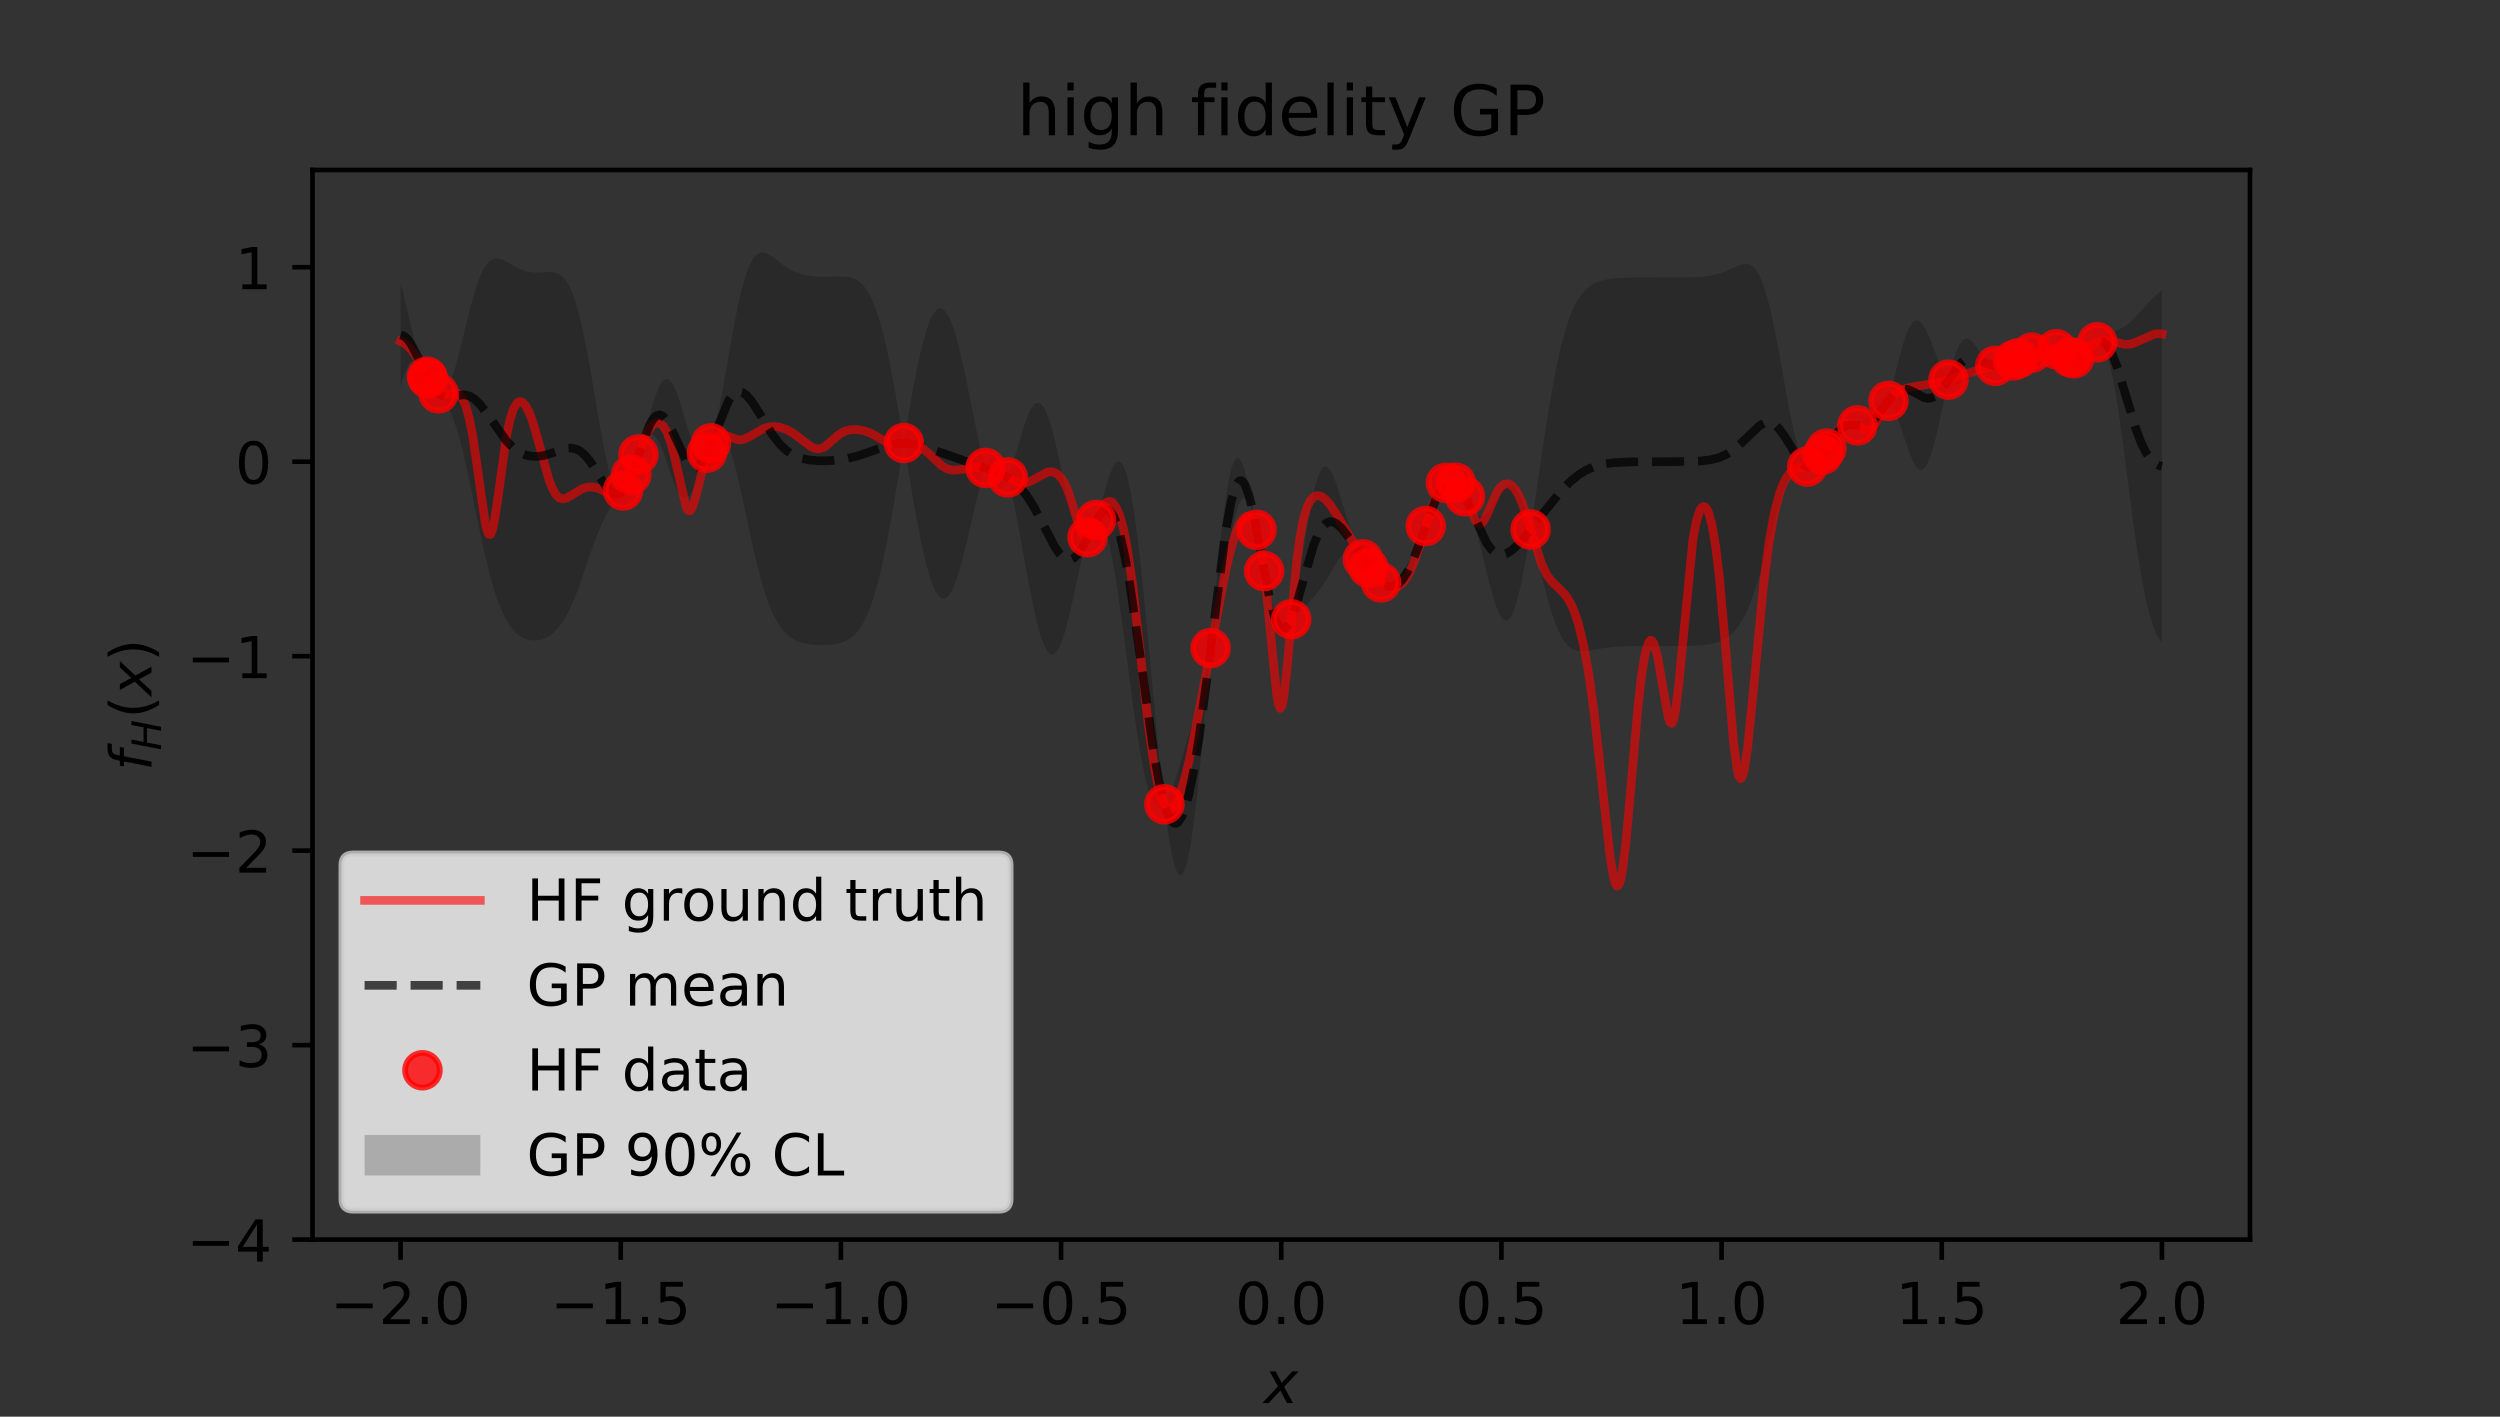 <?xml version="1.0" encoding="utf-8" standalone="no"?>
<!DOCTYPE svg PUBLIC "-//W3C//DTD SVG 1.1//EN"
  "http://www.w3.org/Graphics/SVG/1.1/DTD/svg11.dtd">
<!-- Created with matplotlib (https://matplotlib.org/) -->
<svg height="244.8pt" version="1.1" viewBox="0 0 432 244.8" width="432pt" xmlns="http://www.w3.org/2000/svg" xmlns:xlink="http://www.w3.org/1999/xlink">
 <rect x="0" y="0" width="432" height="244.8" fill="#333333" stroke="none"/>
 <defs>
  <style type="text/css">
*{stroke-linecap:butt;stroke-linejoin:round;}
  </style>
 </defs>
 <g id="figure_1">
  <g id="patch_1">
   <path d="M 0 244.8 
L 432 244.8 
L 432 0 
L 0 0 
z
" style="fill:none;"/>
  </g>
  <g id="axes_1">
   <g id="patch_2">
    <path d="M 54 214.2 
L 388.8 214.2 
L 388.8 29.376 
L 54 29.376 
z
" style="fill:none;"/>
   </g>
   <g id="PolyCollection_1">
    <path clip-path="url(#p854b1ee48f)" d="M 69.218 48.824 
L 69.218 66.937 
L 69.523 65.793 
L 69.828 64.803 
L 70.132 63.973 
L 70.437 63.309 
L 70.742 62.812 
L 71.046 62.479 
L 71.351 62.306 
L 71.656 62.284 
L 71.96 62.403 
L 72.265 62.647 
L 72.57 63.001 
L 72.874 63.445 
L 73.179 63.958 
L 73.484 64.518 
L 73.788 65.1 
L 74.093 65.688 
L 74.398 66.254 
L 74.702 66.774 
L 75.007 67.229 
L 75.312 67.601 
L 75.616 67.873 
L 75.921 68.146 
L 76.226 68.517 
L 76.53 68.912 
L 76.835 69.345 
L 77.14 69.827 
L 77.444 70.369 
L 77.749 70.981 
L 78.054 71.67 
L 78.358 72.442 
L 78.663 73.299 
L 78.968 74.244 
L 79.272 75.275 
L 79.577 76.389 
L 79.882 77.582 
L 80.186 78.848 
L 80.491 80.177 
L 80.796 81.561 
L 81.1 82.99 
L 81.405 84.452 
L 81.71 85.937 
L 82.014 87.432 
L 82.319 88.927 
L 82.624 90.41 
L 82.928 91.872 
L 83.233 93.301 
L 83.538 94.691 
L 83.842 96.032 
L 84.147 97.32 
L 84.452 98.548 
L 84.756 99.712 
L 85.061 100.809 
L 85.366 101.838 
L 85.67 102.798 
L 85.975 103.688 
L 86.28 104.51 
L 86.584 105.265 
L 86.889 105.956 
L 87.194 106.584 
L 87.498 107.154 
L 87.803 107.667 
L 88.108 108.128 
L 88.412 108.54 
L 88.717 108.905 
L 89.022 109.228 
L 89.326 109.511 
L 89.631 109.758 
L 89.936 109.97 
L 90.24 110.151 
L 90.545 110.302 
L 90.85 110.426 
L 91.154 110.524 
L 91.459 110.598 
L 91.764 110.649 
L 92.068 110.677 
L 92.373 110.683 
L 92.678 110.668 
L 92.982 110.632 
L 93.287 110.575 
L 93.592 110.496 
L 93.896 110.395 
L 94.201 110.271 
L 94.506 110.122 
L 94.81 109.948 
L 95.115 109.746 
L 95.42 109.516 
L 95.724 109.254 
L 96.029 108.96 
L 96.334 108.631 
L 96.638 108.265 
L 96.943 107.86 
L 97.248 107.415 
L 97.552 106.928 
L 97.857 106.397 
L 98.162 105.823 
L 98.466 105.206 
L 98.771 104.545 
L 99.076 103.843 
L 99.38 103.101 
L 99.685 102.322 
L 99.99 101.509 
L 100.294 100.668 
L 100.599 99.804 
L 100.904 98.922 
L 101.208 98.029 
L 101.513 97.131 
L 101.818 96.237 
L 102.122 95.352 
L 102.427 94.485 
L 102.732 93.641 
L 103.036 92.828 
L 103.341 92.05 
L 103.646 91.312 
L 103.95 90.617 
L 104.255 89.967 
L 104.56 89.363 
L 104.864 88.803 
L 105.169 88.285 
L 105.474 87.804 
L 105.778 87.354 
L 106.083 86.929 
L 106.388 86.52 
L 106.692 86.118 
L 106.997 85.712 
L 107.302 85.292 
L 107.606 84.849 
L 107.911 84.484 
L 108.216 84.014 
L 108.52 83.417 
L 108.825 82.714 
L 109.13 81.944 
L 109.434 81.177 
L 109.739 80.345 
L 110.044 79.447 
L 110.348 78.501 
L 110.653 77.698 
L 110.958 76.972 
L 111.262 76.341 
L 111.567 75.822 
L 111.872 75.432 
L 112.176 75.181 
L 112.481 75.076 
L 112.786 75.121 
L 113.09 75.314 
L 113.395 75.651 
L 113.7 76.121 
L 114.004 76.711 
L 114.309 77.406 
L 114.614 78.186 
L 114.918 79.03 
L 115.223 79.915 
L 115.528 80.816 
L 115.832 81.71 
L 116.137 82.572 
L 116.442 83.38 
L 116.746 84.112 
L 117.051 84.749 
L 117.356 85.274 
L 117.66 85.674 
L 117.965 85.939 
L 118.27 86.062 
L 118.574 86.041 
L 118.879 85.877 
L 119.184 85.574 
L 119.488 85.14 
L 119.793 84.588 
L 120.098 83.932 
L 120.402 83.188 
L 120.707 82.377 
L 121.012 81.519 
L 121.316 80.635 
L 121.621 79.748 
L 121.926 78.882 
L 122.23 78.113 
L 122.535 77.455 
L 122.84 76.623 
L 123.144 76.032 
L 123.449 75.565 
L 123.754 75.227 
L 124.058 75.027 
L 124.363 74.973 
L 124.668 75.069 
L 124.972 75.317 
L 125.277 75.717 
L 125.582 76.264 
L 125.886 76.952 
L 126.191 77.774 
L 126.496 78.718 
L 126.8 79.774 
L 127.105 80.928 
L 127.41 82.167 
L 127.714 83.474 
L 128.019 84.837 
L 128.324 86.239 
L 128.629 87.666 
L 128.933 89.105 
L 129.238 90.542 
L 129.543 91.964 
L 129.847 93.362 
L 130.152 94.724 
L 130.457 96.043 
L 130.761 97.312 
L 131.066 98.525 
L 131.371 99.676 
L 131.675 100.764 
L 131.98 101.786 
L 132.285 102.741 
L 132.589 103.628 
L 132.894 104.45 
L 133.199 105.207 
L 133.503 105.901 
L 133.808 106.536 
L 134.113 107.113 
L 134.417 107.636 
L 134.722 108.109 
L 135.027 108.535 
L 135.331 108.916 
L 135.636 109.257 
L 135.941 109.562 
L 136.245 109.832 
L 136.55 110.071 
L 136.855 110.282 
L 137.159 110.467 
L 137.464 110.63 
L 137.769 110.772 
L 138.073 110.895 
L 138.378 111.002 
L 138.683 111.093 
L 138.987 111.172 
L 139.292 111.239 
L 139.597 111.295 
L 139.901 111.342 
L 140.206 111.38 
L 140.511 111.411 
L 140.815 111.435 
L 141.12 111.452 
L 141.425 111.464 
L 141.729 111.47 
L 142.034 111.471 
L 142.339 111.467 
L 142.643 111.457 
L 142.948 111.442 
L 143.253 111.421 
L 143.557 111.393 
L 143.862 111.358 
L 144.167 111.316 
L 144.471 111.264 
L 144.776 111.201 
L 145.081 111.127 
L 145.385 111.039 
L 145.69 110.935 
L 145.995 110.813 
L 146.299 110.67 
L 146.604 110.503 
L 146.909 110.309 
L 147.213 110.084 
L 147.518 109.826 
L 147.823 109.529 
L 148.127 109.189 
L 148.432 108.803 
L 148.737 108.366 
L 149.041 107.873 
L 149.346 107.32 
L 149.651 106.703 
L 149.955 106.018 
L 150.26 105.261 
L 150.565 104.429 
L 150.869 103.52 
L 151.174 102.531 
L 151.479 101.46 
L 151.783 100.309 
L 152.088 99.075 
L 152.393 97.761 
L 152.697 96.369 
L 153.002 94.901 
L 153.307 93.362 
L 153.611 91.756 
L 153.916 90.089 
L 154.221 88.368 
L 154.525 86.6 
L 154.83 84.794 
L 155.135 82.957 
L 155.439 81.1 
L 155.744 79.231 
L 156.049 77.362 
L 156.353 77.61 
L 156.658 79.473 
L 156.963 81.329 
L 157.267 83.166 
L 157.572 84.974 
L 157.877 86.744 
L 158.181 88.466 
L 158.486 90.129 
L 158.791 91.726 
L 159.095 93.248 
L 159.4 94.687 
L 159.705 96.035 
L 160.009 97.286 
L 160.314 98.435 
L 160.619 99.475 
L 160.923 100.402 
L 161.228 101.212 
L 161.533 101.901 
L 161.837 102.467 
L 162.142 102.908 
L 162.447 103.221 
L 162.751 103.406 
L 163.056 103.463 
L 163.361 103.391 
L 163.665 103.192 
L 163.97 102.868 
L 164.275 102.421 
L 164.579 101.855 
L 164.884 101.174 
L 165.189 100.384 
L 165.493 99.491 
L 165.798 98.504 
L 166.103 97.431 
L 166.407 96.282 
L 166.712 95.069 
L 167.017 93.803 
L 167.321 92.497 
L 167.626 91.167 
L 167.931 89.827 
L 168.235 88.492 
L 168.54 87.178 
L 168.845 85.902 
L 169.149 84.68 
L 169.454 83.527 
L 169.759 82.46 
L 170.063 81.492 
L 170.368 81.126 
L 170.673 82.059 
L 170.977 82.859 
L 171.282 83.519 
L 171.587 84.032 
L 171.891 84.394 
L 172.196 84.601 
L 172.501 84.655 
L 172.805 84.557 
L 173.11 84.313 
L 173.415 83.928 
L 173.719 83.413 
L 174.024 82.778 
L 174.329 83.193 
L 174.633 84.43 
L 174.938 85.777 
L 175.243 87.22 
L 175.547 88.743 
L 175.852 90.332 
L 176.157 91.971 
L 176.461 93.642 
L 176.766 95.33 
L 177.071 97.019 
L 177.375 98.692 
L 177.68 100.334 
L 177.985 101.93 
L 178.289 103.465 
L 178.594 104.926 
L 178.899 106.299 
L 179.203 107.572 
L 179.508 108.735 
L 179.813 109.778 
L 180.117 110.69 
L 180.422 111.465 
L 180.727 112.095 
L 181.031 112.576 
L 181.336 112.903 
L 181.641 113.073 
L 181.945 113.085 
L 182.25 112.939 
L 182.555 112.637 
L 182.859 112.183 
L 183.164 111.581 
L 183.469 110.84 
L 183.773 109.967 
L 184.078 108.973 
L 184.383 107.871 
L 184.687 106.675 
L 184.992 105.399 
L 185.297 104.062 
L 185.601 102.68 
L 185.906 101.274 
L 186.211 99.864 
L 186.515 98.47 
L 186.82 97.113 
L 187.125 95.815 
L 187.429 94.595 
L 187.734 93.474 
L 188.039 92.725 
L 188.343 92.32 
L 188.648 91.768 
L 188.953 91.083 
L 189.257 90.282 
L 189.562 89.791 
L 189.867 89.809 
L 190.171 90.03 
L 190.476 90.456 
L 190.781 91.089 
L 191.086 91.926 
L 191.39 92.961 
L 191.695 94.189 
L 192 95.598 
L 192.304 97.177 
L 192.609 98.913 
L 192.914 100.789 
L 193.218 102.787 
L 193.523 104.89 
L 193.828 107.078 
L 194.132 109.33 
L 194.437 111.625 
L 194.742 113.941 
L 195.046 116.258 
L 195.351 118.553 
L 195.656 120.807 
L 195.96 122.999 
L 196.265 125.111 
L 196.57 127.125 
L 196.874 129.025 
L 197.179 130.796 
L 197.484 132.426 
L 197.788 133.903 
L 198.093 135.219 
L 198.398 136.366 
L 198.702 137.341 
L 199.007 138.141 
L 199.312 138.766 
L 199.616 139.218 
L 199.921 139.501 
L 200.226 139.62 
L 200.53 139.584 
L 200.835 139.403 
L 201.14 139.085 
L 201.444 140.834 
L 201.749 143.08 
L 202.054 145.088 
L 202.358 146.841 
L 202.663 148.321 
L 202.968 149.513 
L 203.272 150.405 
L 203.577 150.987 
L 203.882 151.25 
L 204.186 151.19 
L 204.491 150.806 
L 204.796 150.097 
L 205.1 149.068 
L 205.405 147.724 
L 205.71 146.077 
L 206.014 144.138 
L 206.319 141.923 
L 206.624 139.45 
L 206.928 136.741 
L 207.233 133.821 
L 207.538 130.714 
L 207.842 127.452 
L 208.147 124.064 
L 208.452 120.584 
L 208.756 117.046 
L 209.061 113.485 
L 209.366 111.086 
L 209.67 109.477 
L 209.975 107.808 
L 210.28 106.087 
L 210.584 104.326 
L 210.889 102.536 
L 211.194 100.735 
L 211.498 98.94 
L 211.803 97.173 
L 212.108 95.456 
L 212.412 93.812 
L 212.717 92.266 
L 213.022 90.842 
L 213.326 89.564 
L 213.631 88.455 
L 213.936 87.535 
L 214.24 86.823 
L 214.545 86.333 
L 214.85 86.078 
L 215.154 86.063 
L 215.459 86.292 
L 215.764 86.761 
L 216.068 87.465 
L 216.373 88.39 
L 216.678 89.52 
L 216.982 90.833 
L 217.287 92.426 
L 217.592 94.167 
L 217.896 95.866 
L 218.201 97.498 
L 218.506 99.103 
L 218.81 100.855 
L 219.115 102.552 
L 219.42 104.158 
L 219.724 105.637 
L 220.029 106.957 
L 220.334 108.087 
L 220.638 109.002 
L 220.943 109.683 
L 221.248 110.112 
L 221.552 110.279 
L 221.857 110.18 
L 222.162 109.815 
L 222.466 109.19 
L 222.771 108.318 
L 223.076 107.215 
L 223.38 106.831 
L 223.685 106.576 
L 223.99 106.298 
L 224.294 106.004 
L 224.599 105.702 
L 224.904 105.395 
L 225.208 105.085 
L 225.513 104.775 
L 225.818 104.463 
L 226.122 104.148 
L 226.427 103.827 
L 226.732 103.497 
L 227.036 103.155 
L 227.341 102.798 
L 227.646 102.422 
L 227.95 102.024 
L 228.255 101.604 
L 228.56 101.161 
L 228.864 100.695 
L 229.169 100.209 
L 229.474 99.707 
L 229.778 99.193 
L 230.083 98.673 
L 230.388 98.156 
L 230.692 97.65 
L 230.997 97.163 
L 231.302 96.705 
L 231.606 96.286 
L 231.911 95.914 
L 232.216 95.598 
L 232.52 95.345 
L 232.825 95.161 
L 233.13 95.052 
L 233.434 95.018 
L 233.739 95.062 
L 234.044 95.182 
L 234.348 95.375 
L 234.653 95.635 
L 234.958 95.955 
L 235.262 96.326 
L 235.567 96.758 
L 235.872 97.243 
L 236.176 97.692 
L 236.481 98.116 
L 236.786 98.571 
L 237.09 99.013 
L 237.395 99.428 
L 237.7 99.803 
L 238.004 100.132 
L 238.309 100.407 
L 238.614 100.626 
L 238.918 100.931 
L 239.223 101.236 
L 239.528 101.519 
L 239.832 101.772 
L 240.137 101.987 
L 240.442 102.155 
L 240.746 102.266 
L 241.051 102.311 
L 241.356 102.282 
L 241.66 102.172 
L 241.965 101.976 
L 242.27 101.688 
L 242.574 101.306 
L 242.879 100.832 
L 243.184 100.265 
L 243.488 99.612 
L 243.793 98.878 
L 244.098 98.071 
L 244.402 97.201 
L 244.707 96.279 
L 245.012 95.316 
L 245.316 94.326 
L 245.621 93.321 
L 245.926 92.315 
L 246.23 91.32 
L 246.535 90.458 
L 246.84 89.678 
L 247.144 88.892 
L 247.449 88.111 
L 247.754 87.346 
L 248.058 86.606 
L 248.363 85.906 
L 248.668 85.257 
L 248.972 84.672 
L 249.277 84.161 
L 249.582 83.736 
L 249.886 83.414 
L 250.191 83.228 
L 250.496 83.127 
L 250.8 83.107 
L 251.105 83.169 
L 251.41 83.314 
L 251.714 83.566 
L 252.019 83.923 
L 252.324 84.353 
L 252.629 84.839 
L 252.933 85.366 
L 253.238 85.954 
L 253.543 86.692 
L 253.847 87.514 
L 254.152 88.416 
L 254.457 89.393 
L 254.761 90.44 
L 255.066 91.55 
L 255.371 92.713 
L 255.675 93.919 
L 255.98 95.156 
L 256.285 96.412 
L 256.589 97.671 
L 256.894 98.918 
L 257.199 100.136 
L 257.503 101.309 
L 257.808 102.42 
L 258.113 103.452 
L 258.417 104.388 
L 258.722 105.213 
L 259.027 105.912 
L 259.331 106.473 
L 259.636 106.883 
L 259.941 107.133 
L 260.245 107.215 
L 260.55 107.123 
L 260.855 106.853 
L 261.159 106.406 
L 261.464 105.781 
L 261.769 104.981 
L 262.073 104.012 
L 262.378 102.881 
L 262.683 101.597 
L 262.987 100.17 
L 263.292 98.612 
L 263.597 96.936 
L 263.901 95.157 
L 264.206 93.288 
L 264.511 91.585 
L 264.815 92.807 
L 265.12 94.067 
L 265.425 95.349 
L 265.729 96.642 
L 266.034 97.932 
L 266.339 99.206 
L 266.643 100.454 
L 266.948 101.664 
L 267.253 102.827 
L 267.557 103.936 
L 267.862 104.983 
L 268.167 105.964 
L 268.471 106.873 
L 268.776 107.709 
L 269.081 108.47 
L 269.385 109.155 
L 269.69 109.766 
L 269.995 110.305 
L 270.299 110.773 
L 270.604 111.174 
L 270.909 111.513 
L 271.213 111.794 
L 271.518 112.022 
L 271.823 112.201 
L 272.127 112.337 
L 272.432 112.434 
L 272.737 112.499 
L 273.041 112.535 
L 273.346 112.548 
L 273.651 112.541 
L 273.955 112.518 
L 274.26 112.483 
L 274.565 112.439 
L 274.869 112.389 
L 275.174 112.334 
L 275.479 112.278 
L 275.783 112.221 
L 276.088 112.164 
L 276.393 112.11 
L 276.697 112.058 
L 277.002 112.01 
L 277.307 111.964 
L 277.611 111.923 
L 277.916 111.885 
L 278.221 111.851 
L 278.525 111.82 
L 278.83 111.793 
L 279.135 111.769 
L 279.439 111.748 
L 279.744 111.729 
L 280.049 111.713 
L 280.353 111.7 
L 280.658 111.688 
L 280.963 111.678 
L 281.267 111.669 
L 281.572 111.662 
L 281.877 111.656 
L 282.181 111.65 
L 282.486 111.646 
L 282.791 111.643 
L 283.095 111.64 
L 283.4 111.637 
L 283.705 111.635 
L 284.009 111.634 
L 284.314 111.632 
L 284.619 111.631 
L 284.923 111.63 
L 285.228 111.629 
L 285.533 111.629 
L 285.837 111.628 
L 286.142 111.628 
L 286.447 111.628 
L 286.751 111.627 
L 287.056 111.627 
L 287.361 111.627 
L 287.665 111.626 
L 287.97 111.626 
L 288.275 111.625 
L 288.579 111.625 
L 288.884 111.624 
L 289.189 111.623 
L 289.493 111.622 
L 289.798 111.62 
L 290.103 111.619 
L 290.407 111.616 
L 290.712 111.614 
L 291.017 111.61 
L 291.321 111.606 
L 291.626 111.601 
L 291.931 111.594 
L 292.235 111.587 
L 292.54 111.577 
L 292.845 111.566 
L 293.149 111.552 
L 293.454 111.535 
L 293.759 111.515 
L 294.063 111.492 
L 294.368 111.464 
L 294.673 111.431 
L 294.977 111.391 
L 295.282 111.346 
L 295.587 111.292 
L 295.891 111.229 
L 296.196 111.157 
L 296.501 111.073 
L 296.805 110.976 
L 297.11 110.865 
L 297.415 110.738 
L 297.719 110.593 
L 298.024 110.427 
L 298.329 110.24 
L 298.633 110.028 
L 298.938 109.788 
L 299.243 109.519 
L 299.547 109.218 
L 299.852 108.881 
L 300.157 108.505 
L 300.461 108.089 
L 300.766 107.629 
L 301.071 107.121 
L 301.375 106.565 
L 301.68 105.957 
L 301.985 105.297 
L 302.289 104.581 
L 302.594 103.811 
L 302.899 102.986 
L 303.203 102.107 
L 303.508 101.177 
L 303.813 100.197 
L 304.117 99.173 
L 304.422 98.108 
L 304.727 97.011 
L 305.031 95.887 
L 305.336 94.745 
L 305.641 93.594 
L 305.945 92.444 
L 306.25 91.305 
L 306.555 90.187 
L 306.859 89.102 
L 307.164 88.058 
L 307.469 87.067 
L 307.773 86.137 
L 308.078 85.275 
L 308.383 84.487 
L 308.687 83.78 
L 308.992 83.155 
L 309.297 82.614 
L 309.601 82.155 
L 309.906 81.775 
L 310.211 81.469 
L 310.515 81.229 
L 310.82 81.048 
L 311.125 80.914 
L 311.429 80.815 
L 311.734 80.741 
L 312.039 80.677 
L 312.343 80.668 
L 312.648 80.806 
L 312.953 80.811 
L 313.257 80.695 
L 313.562 80.472 
L 313.867 80.159 
L 314.171 79.773 
L 314.476 79.332 
L 314.781 78.855 
L 315.086 78.373 
L 315.39 77.877 
L 315.695 77.365 
L 316 76.897 
L 316.304 76.463 
L 316.609 76.071 
L 316.914 75.725 
L 317.218 75.427 
L 317.523 75.177 
L 317.828 74.97 
L 318.132 74.803 
L 318.437 74.666 
L 318.742 74.552 
L 319.046 74.451 
L 319.351 74.353 
L 319.656 74.247 
L 319.96 74.123 
L 320.265 73.974 
L 320.57 73.793 
L 320.874 73.573 
L 321.179 73.729 
L 321.484 74.059 
L 321.788 74.383 
L 322.093 74.683 
L 322.398 74.941 
L 322.702 75.138 
L 323.007 75.258 
L 323.312 75.286 
L 323.616 75.209 
L 323.921 75.017 
L 324.226 74.702 
L 324.53 74.26 
L 324.835 73.691 
L 325.14 72.998 
L 325.444 72.186 
L 325.749 71.264 
L 326.054 70.246 
L 326.358 69.306 
L 326.663 69.696 
L 326.968 70.192 
L 327.272 70.788 
L 327.577 71.475 
L 327.882 72.241 
L 328.186 73.072 
L 328.491 73.952 
L 328.796 74.862 
L 329.1 75.782 
L 329.405 76.693 
L 329.71 77.573 
L 330.014 78.4 
L 330.319 79.154 
L 330.624 79.816 
L 330.928 80.366 
L 331.233 80.789 
L 331.538 81.071 
L 331.842 81.2 
L 332.147 81.168 
L 332.452 80.97 
L 332.756 80.604 
L 333.061 80.072 
L 333.366 79.379 
L 333.67 78.533 
L 333.975 77.548 
L 334.28 76.437 
L 334.584 75.219 
L 334.889 73.913 
L 335.194 72.543 
L 335.498 71.13 
L 335.803 69.7 
L 336.108 68.277 
L 336.412 66.885 
L 336.717 65.625 
L 337.022 65.945 
L 337.326 66.184 
L 337.631 66.341 
L 337.936 66.421 
L 338.24 66.43 
L 338.545 66.374 
L 338.85 66.263 
L 339.154 66.106 
L 339.459 65.912 
L 339.764 65.692 
L 340.068 65.454 
L 340.373 65.209 
L 340.678 64.963 
L 340.982 64.726 
L 341.287 64.501 
L 341.592 64.294 
L 341.896 64.108 
L 342.201 63.943 
L 342.506 63.801 
L 342.81 63.68 
L 343.115 63.579 
L 343.42 63.493 
L 343.724 63.421 
L 344.029 63.357 
L 344.334 63.299 
L 344.638 63.244 
L 344.943 63.236 
L 345.248 63.239 
L 345.552 63.203 
L 345.857 63.132 
L 346.162 63.036 
L 346.466 62.921 
L 346.771 62.793 
L 347.076 62.659 
L 347.38 62.523 
L 347.685 62.388 
L 347.99 62.259 
L 348.294 62.134 
L 348.599 62.01 
L 348.904 61.888 
L 349.208 61.767 
L 349.513 61.646 
L 349.818 61.522 
L 350.122 61.394 
L 350.427 61.259 
L 350.732 61.118 
L 351.036 60.974 
L 351.341 60.834 
L 351.646 60.698 
L 351.95 60.567 
L 352.255 60.442 
L 352.56 60.326 
L 352.864 60.224 
L 353.169 60.139 
L 353.474 60.076 
L 353.778 60.039 
L 354.083 60.032 
L 354.388 60.056 
L 354.692 60.114 
L 354.997 60.205 
L 355.302 60.331 
L 355.606 60.493 
L 355.911 60.679 
L 356.216 60.877 
L 356.52 61.079 
L 356.825 61.276 
L 357.13 61.459 
L 357.434 61.62 
L 357.739 61.751 
L 358.044 61.844 
L 358.348 61.893 
L 358.653 61.897 
L 358.958 61.854 
L 359.262 61.764 
L 359.567 61.628 
L 359.872 61.449 
L 360.176 61.233 
L 360.481 60.986 
L 360.786 60.713 
L 361.09 60.423 
L 361.395 60.123 
L 361.7 59.819 
L 362.004 59.52 
L 362.309 59.231 
L 362.614 59.167 
L 362.918 59.31 
L 363.223 59.605 
L 363.528 60.068 
L 363.832 60.711 
L 364.137 61.542 
L 364.442 62.567 
L 364.746 63.785 
L 365.051 65.193 
L 365.356 66.782 
L 365.66 68.539 
L 365.965 70.45 
L 366.27 72.494 
L 366.574 74.651 
L 366.879 76.896 
L 367.184 79.206 
L 367.488 81.554 
L 367.793 83.916 
L 368.098 86.266 
L 368.402 88.58 
L 368.707 90.837 
L 369.012 93.018 
L 369.316 95.104 
L 369.621 97.081 
L 369.926 98.937 
L 370.23 100.664 
L 370.535 102.255 
L 370.84 103.706 
L 371.144 105.018 
L 371.449 106.191 
L 371.754 107.23 
L 372.058 108.14 
L 372.363 108.927 
L 372.668 109.601 
L 372.972 110.169 
L 373.277 110.642 
L 373.582 111.029 
L 373.582 50.162 
L 373.582 50.162 
L 373.277 50.39 
L 372.972 50.635 
L 372.668 50.895 
L 372.363 51.172 
L 372.058 51.463 
L 371.754 51.769 
L 371.449 52.087 
L 371.144 52.415 
L 370.84 52.752 
L 370.535 53.095 
L 370.23 53.44 
L 369.926 53.785 
L 369.621 54.126 
L 369.316 54.46 
L 369.012 54.784 
L 368.707 55.093 
L 368.402 55.387 
L 368.098 55.662 
L 367.793 55.917 
L 367.488 56.152 
L 367.184 56.365 
L 366.879 56.558 
L 366.574 56.733 
L 366.27 56.891 
L 365.965 57.037 
L 365.66 57.173 
L 365.356 57.305 
L 365.051 57.436 
L 364.746 57.572 
L 364.442 57.718 
L 364.137 57.876 
L 363.832 58.051 
L 363.528 58.246 
L 363.223 58.461 
L 362.918 58.698 
L 362.614 58.955 
L 362.309 59.155 
L 362.004 59.257 
L 361.7 59.449 
L 361.395 59.708 
L 361.09 60.011 
L 360.786 60.336 
L 360.481 60.664 
L 360.176 60.976 
L 359.872 61.257 
L 359.567 61.495 
L 359.262 61.68 
L 358.958 61.807 
L 358.653 61.874 
L 358.348 61.881 
L 358.044 61.833 
L 357.739 61.737 
L 357.434 61.601 
L 357.13 61.434 
L 356.825 61.244 
L 356.52 61.044 
L 356.216 60.843 
L 355.911 60.651 
L 355.606 60.475 
L 355.302 60.318 
L 354.997 60.179 
L 354.692 60.069 
L 354.388 59.993 
L 354.083 59.952 
L 353.778 59.948 
L 353.474 59.978 
L 353.169 60.04 
L 352.864 60.13 
L 352.56 60.242 
L 352.255 60.372 
L 351.95 60.515 
L 351.646 60.664 
L 351.341 60.815 
L 351.036 60.961 
L 350.732 61.099 
L 350.427 61.233 
L 350.122 61.365 
L 349.818 61.495 
L 349.513 61.623 
L 349.208 61.749 
L 348.904 61.874 
L 348.599 61.998 
L 348.294 62.122 
L 347.99 62.247 
L 347.685 62.369 
L 347.38 62.487 
L 347.076 62.6 
L 346.771 62.706 
L 346.466 62.806 
L 346.162 62.897 
L 345.857 62.981 
L 345.552 63.056 
L 345.248 63.123 
L 344.943 63.184 
L 344.638 63.183 
L 344.334 63.081 
L 344.029 62.923 
L 343.724 62.709 
L 343.42 62.439 
L 343.115 62.117 
L 342.81 61.75 
L 342.506 61.346 
L 342.201 60.918 
L 341.896 60.478 
L 341.592 60.042 
L 341.287 59.629 
L 340.982 59.255 
L 340.678 58.939 
L 340.373 58.699 
L 340.068 58.553 
L 339.764 58.516 
L 339.459 58.602 
L 339.154 58.82 
L 338.85 59.18 
L 338.545 59.685 
L 338.24 60.336 
L 337.936 61.13 
L 337.631 62.06 
L 337.326 63.116 
L 337.022 64.284 
L 336.717 65.546 
L 336.412 65.221 
L 336.108 64.737 
L 335.803 64.179 
L 335.498 63.553 
L 335.194 62.868 
L 334.889 62.137 
L 334.584 61.372 
L 334.28 60.588 
L 333.975 59.802 
L 333.67 59.03 
L 333.366 58.289 
L 333.061 57.598 
L 332.756 56.972 
L 332.452 56.428 
L 332.147 55.981 
L 331.842 55.644 
L 331.538 55.429 
L 331.233 55.346 
L 330.928 55.401 
L 330.624 55.598 
L 330.319 55.938 
L 330.014 56.421 
L 329.71 57.041 
L 329.405 57.79 
L 329.1 58.659 
L 328.796 59.635 
L 328.491 60.703 
L 328.186 61.845 
L 327.882 63.042 
L 327.577 64.275 
L 327.272 65.522 
L 326.968 66.763 
L 326.663 67.977 
L 326.358 69.144 
L 326.054 69.025 
L 325.749 68.853 
L 325.444 68.787 
L 325.14 68.823 
L 324.835 68.952 
L 324.53 69.163 
L 324.226 69.447 
L 323.921 69.788 
L 323.616 70.174 
L 323.312 70.59 
L 323.007 71.023 
L 322.702 71.459 
L 322.398 71.885 
L 322.093 72.291 
L 321.788 72.668 
L 321.484 73.01 
L 321.179 73.312 
L 320.874 73.413 
L 320.57 73.127 
L 320.265 72.887 
L 319.96 72.705 
L 319.656 72.594 
L 319.351 72.56 
L 319.046 72.609 
L 318.742 72.744 
L 318.437 72.962 
L 318.132 73.26 
L 317.828 73.632 
L 317.523 74.068 
L 317.218 74.557 
L 316.914 75.087 
L 316.609 75.645 
L 316.304 76.216 
L 316 76.786 
L 315.695 77.342 
L 315.39 77.852 
L 315.086 78.353 
L 314.781 78.82 
L 314.476 79.221 
L 314.171 79.568 
L 313.867 79.858 
L 313.562 80.095 
L 313.257 80.281 
L 312.953 80.423 
L 312.648 80.529 
L 312.343 80.609 
L 312.039 80.385 
L 311.734 79.952 
L 311.429 79.365 
L 311.125 78.622 
L 310.82 77.726 
L 310.515 76.684 
L 310.211 75.503 
L 309.906 74.196 
L 309.601 72.777 
L 309.297 71.261 
L 308.992 69.668 
L 308.687 68.015 
L 308.383 66.324 
L 308.078 64.614 
L 307.773 62.905 
L 307.469 61.216 
L 307.164 59.565 
L 306.859 57.97 
L 306.555 56.444 
L 306.25 55 
L 305.945 53.65 
L 305.641 52.402 
L 305.336 51.262 
L 305.031 50.234 
L 304.727 49.319 
L 304.422 48.518 
L 304.117 47.827 
L 303.813 47.243 
L 303.508 46.762 
L 303.203 46.375 
L 302.899 46.077 
L 302.594 45.858 
L 302.289 45.71 
L 301.985 45.625 
L 301.68 45.594 
L 301.375 45.609 
L 301.071 45.662 
L 300.766 45.744 
L 300.461 45.849 
L 300.157 45.972 
L 299.852 46.106 
L 299.547 46.246 
L 299.243 46.389 
L 298.938 46.531 
L 298.633 46.67 
L 298.329 46.803 
L 298.024 46.929 
L 297.719 47.046 
L 297.415 47.155 
L 297.11 47.255 
L 296.805 47.345 
L 296.501 47.426 
L 296.196 47.498 
L 295.891 47.562 
L 295.587 47.618 
L 295.282 47.668 
L 294.977 47.71 
L 294.673 47.747 
L 294.368 47.779 
L 294.063 47.806 
L 293.759 47.828 
L 293.454 47.848 
L 293.149 47.864 
L 292.845 47.878 
L 292.54 47.889 
L 292.235 47.898 
L 291.931 47.906 
L 291.626 47.912 
L 291.321 47.917 
L 291.017 47.922 
L 290.712 47.925 
L 290.407 47.928 
L 290.103 47.93 
L 289.798 47.932 
L 289.493 47.933 
L 289.189 47.934 
L 288.884 47.935 
L 288.579 47.936 
L 288.275 47.937 
L 287.97 47.937 
L 287.665 47.938 
L 287.361 47.938 
L 287.056 47.938 
L 286.751 47.939 
L 286.447 47.939 
L 286.142 47.939 
L 285.837 47.94 
L 285.533 47.94 
L 285.228 47.941 
L 284.923 47.942 
L 284.619 47.942 
L 284.314 47.944 
L 284.009 47.945 
L 283.705 47.947 
L 283.4 47.949 
L 283.095 47.951 
L 282.791 47.954 
L 282.486 47.958 
L 282.181 47.962 
L 281.877 47.967 
L 281.572 47.974 
L 281.267 47.981 
L 280.963 47.99 
L 280.658 48.001 
L 280.353 48.014 
L 280.049 48.029 
L 279.744 48.047 
L 279.439 48.068 
L 279.135 48.092 
L 278.83 48.121 
L 278.525 48.155 
L 278.221 48.194 
L 277.916 48.24 
L 277.611 48.293 
L 277.307 48.355 
L 277.002 48.426 
L 276.697 48.508 
L 276.393 48.604 
L 276.088 48.714 
L 275.783 48.84 
L 275.479 48.986 
L 275.174 49.153 
L 274.869 49.344 
L 274.565 49.562 
L 274.26 49.812 
L 273.955 50.096 
L 273.651 50.418 
L 273.346 50.783 
L 273.041 51.194 
L 272.737 51.658 
L 272.432 52.177 
L 272.127 52.757 
L 271.823 53.404 
L 271.518 54.12 
L 271.213 54.911 
L 270.909 55.782 
L 270.604 56.734 
L 270.299 57.773 
L 269.995 58.9 
L 269.69 60.118 
L 269.385 61.427 
L 269.081 62.827 
L 268.776 64.318 
L 268.471 65.897 
L 268.167 67.561 
L 267.862 69.307 
L 267.557 71.127 
L 267.253 73.015 
L 266.948 74.963 
L 266.643 76.962 
L 266.339 79 
L 266.034 81.067 
L 265.729 83.148 
L 265.425 85.232 
L 265.12 87.303 
L 264.815 89.346 
L 264.511 91.346 
L 264.206 90.414 
L 263.901 89.307 
L 263.597 88.276 
L 263.292 87.335 
L 262.987 86.492 
L 262.683 85.757 
L 262.378 85.138 
L 262.073 84.639 
L 261.769 84.262 
L 261.464 84.01 
L 261.159 83.88 
L 260.855 83.867 
L 260.55 83.965 
L 260.245 84.164 
L 259.941 84.453 
L 259.636 84.818 
L 259.331 85.244 
L 259.027 85.715 
L 258.722 86.213 
L 258.417 86.721 
L 258.113 87.22 
L 257.808 87.693 
L 257.503 88.123 
L 257.199 88.496 
L 256.894 88.798 
L 256.589 89.018 
L 256.285 89.15 
L 255.98 89.186 
L 255.675 89.126 
L 255.371 88.971 
L 255.066 88.724 
L 254.761 88.393 
L 254.457 87.989 
L 254.152 87.523 
L 253.847 87.011 
L 253.543 86.469 
L 253.238 85.914 
L 252.933 85.298 
L 252.629 84.73 
L 252.324 84.248 
L 252.019 83.851 
L 251.714 83.538 
L 251.41 83.287 
L 251.105 83.105 
L 250.8 83.022 
L 250.496 83.044 
L 250.191 83.171 
L 249.886 83.399 
L 249.582 83.672 
L 249.277 84.015 
L 248.972 84.437 
L 248.668 84.937 
L 248.363 85.514 
L 248.058 86.163 
L 247.754 86.883 
L 247.449 87.668 
L 247.144 88.512 
L 246.84 89.407 
L 246.535 90.346 
L 246.23 91.225 
L 245.926 91.973 
L 245.621 92.696 
L 245.316 93.391 
L 245.012 94.057 
L 244.707 94.693 
L 244.402 95.298 
L 244.098 95.874 
L 243.793 96.422 
L 243.488 96.944 
L 243.184 97.44 
L 242.879 97.912 
L 242.574 98.358 
L 242.27 98.779 
L 241.965 99.172 
L 241.66 99.536 
L 241.356 99.865 
L 241.051 100.158 
L 240.746 100.408 
L 240.442 100.611 
L 240.137 100.763 
L 239.832 100.858 
L 239.528 100.894 
L 239.223 100.868 
L 238.918 100.777 
L 238.614 100.607 
L 238.309 100.277 
L 238.004 99.938 
L 237.7 99.592 
L 237.395 99.239 
L 237.09 98.877 
L 236.786 98.501 
L 236.481 98.103 
L 236.176 97.642 
L 235.872 97.181 
L 235.567 96.736 
L 235.262 96.222 
L 234.958 95.638 
L 234.653 94.998 
L 234.348 94.296 
L 234.044 93.533 
L 233.739 92.708 
L 233.434 91.825 
L 233.13 90.889 
L 232.825 89.908 
L 232.52 88.894 
L 232.216 87.86 
L 231.911 86.822 
L 231.606 85.798 
L 231.302 84.807 
L 230.997 83.871 
L 230.692 83.012 
L 230.388 82.25 
L 230.083 81.608 
L 229.778 81.104 
L 229.474 80.759 
L 229.169 80.588 
L 228.864 80.606 
L 228.56 80.821 
L 228.255 81.242 
L 227.95 81.871 
L 227.646 82.706 
L 227.341 83.742 
L 227.036 84.969 
L 226.732 86.371 
L 226.427 87.931 
L 226.122 89.626 
L 225.818 91.429 
L 225.513 93.311 
L 225.208 95.241 
L 224.904 97.185 
L 224.599 99.108 
L 224.294 100.975 
L 223.99 102.751 
L 223.685 104.404 
L 223.38 105.901 
L 223.076 107.054 
L 222.771 107.235 
L 222.466 107.36 
L 222.162 107.418 
L 221.857 107.395 
L 221.552 107.279 
L 221.248 107.056 
L 220.943 106.715 
L 220.638 106.246 
L 220.334 105.64 
L 220.029 104.893 
L 219.724 104.001 
L 219.42 102.964 
L 219.115 101.786 
L 218.81 100.474 
L 218.506 99.039 
L 218.201 97.333 
L 217.896 95.586 
L 217.592 93.896 
L 217.287 92.301 
L 216.982 90.669 
L 216.678 88.927 
L 216.373 87.231 
L 216.068 85.613 
L 215.764 84.107 
L 215.459 82.744 
L 215.154 81.556 
L 214.85 80.572 
L 214.545 79.82 
L 214.24 79.324 
L 213.936 79.105 
L 213.631 79.18 
L 213.326 79.562 
L 213.022 80.259 
L 212.717 81.274 
L 212.412 82.606 
L 212.108 84.248 
L 211.803 86.191 
L 211.498 88.419 
L 211.194 90.912 
L 210.889 93.647 
L 210.584 96.598 
L 210.28 99.735 
L 209.975 103.027 
L 209.67 106.439 
L 209.366 109.937 
L 209.061 112.631 
L 208.756 114.11 
L 208.452 115.522 
L 208.147 116.87 
L 207.842 118.158 
L 207.538 119.391 
L 207.233 120.577 
L 206.928 121.723 
L 206.624 122.834 
L 206.319 123.92 
L 206.014 124.986 
L 205.71 126.038 
L 205.405 127.08 
L 205.1 128.116 
L 204.796 129.145 
L 204.491 130.167 
L 204.186 131.181 
L 203.882 132.181 
L 203.577 133.161 
L 203.272 134.114 
L 202.968 135.029 
L 202.663 135.897 
L 202.358 136.705 
L 202.054 137.441 
L 201.749 138.091 
L 201.444 138.644 
L 201.14 138.373 
L 200.835 135.719 
L 200.53 132.895 
L 200.226 129.928 
L 199.921 126.844 
L 199.616 123.67 
L 199.312 120.434 
L 199.007 117.165 
L 198.702 113.891 
L 198.398 110.64 
L 198.093 107.439 
L 197.788 104.317 
L 197.484 101.299 
L 197.179 98.408 
L 196.874 95.67 
L 196.57 93.104 
L 196.265 90.729 
L 195.96 88.563 
L 195.656 86.618 
L 195.351 84.906 
L 195.046 83.436 
L 194.742 82.211 
L 194.437 81.235 
L 194.132 80.504 
L 193.828 80.015 
L 193.523 79.759 
L 193.218 79.725 
L 192.914 79.899 
L 192.609 80.264 
L 192.304 80.801 
L 192 81.488 
L 191.695 82.302 
L 191.39 83.218 
L 191.086 84.21 
L 190.781 85.251 
L 190.476 86.315 
L 190.171 87.375 
L 189.867 88.405 
L 189.562 89.382 
L 189.257 89.971 
L 188.953 90.34 
L 188.648 90.888 
L 188.343 91.603 
L 188.039 92.471 
L 187.734 92.974 
L 187.429 93.059 
L 187.125 92.977 
L 186.82 92.726 
L 186.515 92.309 
L 186.211 91.731 
L 185.906 91 
L 185.601 90.128 
L 185.297 89.127 
L 184.992 88.013 
L 184.687 86.802 
L 184.383 85.514 
L 184.078 84.167 
L 183.773 82.782 
L 183.469 81.379 
L 183.164 79.98 
L 182.859 78.603 
L 182.555 77.269 
L 182.25 75.996 
L 181.945 74.801 
L 181.641 73.701 
L 181.336 72.711 
L 181.031 71.841 
L 180.727 71.103 
L 180.422 70.506 
L 180.117 70.055 
L 179.813 69.754 
L 179.508 69.605 
L 179.203 69.607 
L 178.899 69.758 
L 178.594 70.051 
L 178.289 70.48 
L 177.985 71.034 
L 177.68 71.704 
L 177.375 72.474 
L 177.071 73.331 
L 176.766 74.259 
L 176.461 75.24 
L 176.157 76.256 
L 175.852 77.288 
L 175.547 78.318 
L 175.243 79.326 
L 174.938 80.294 
L 174.633 81.203 
L 174.329 82.037 
L 174.024 82.078 
L 173.719 81.097 
L 173.415 80.259 
L 173.11 79.574 
L 172.805 79.047 
L 172.501 78.683 
L 172.196 78.484 
L 171.891 78.45 
L 171.587 78.581 
L 171.282 78.872 
L 170.977 79.317 
L 170.673 79.908 
L 170.368 80.637 
L 170.063 80.072 
L 169.759 78.908 
L 169.454 77.646 
L 169.149 76.303 
L 168.845 74.891 
L 168.54 73.427 
L 168.235 71.927 
L 167.931 70.406 
L 167.626 68.879 
L 167.321 67.362 
L 167.017 65.869 
L 166.712 64.414 
L 166.407 63.01 
L 166.103 61.668 
L 165.798 60.399 
L 165.493 59.213 
L 165.189 58.118 
L 164.884 57.122 
L 164.579 56.23 
L 164.275 55.45 
L 163.97 54.784 
L 163.665 54.237 
L 163.361 53.811 
L 163.056 53.509 
L 162.751 53.332 
L 162.447 53.281 
L 162.142 53.356 
L 161.837 53.557 
L 161.533 53.885 
L 161.228 54.336 
L 160.923 54.911 
L 160.619 55.607 
L 160.314 56.422 
L 160.009 57.351 
L 159.705 58.393 
L 159.4 59.541 
L 159.095 60.792 
L 158.791 62.139 
L 158.486 63.577 
L 158.181 65.097 
L 157.877 66.694 
L 157.572 68.357 
L 157.267 70.079 
L 156.963 71.851 
L 156.658 73.662 
L 156.353 75.502 
L 156.049 75.75 
L 155.744 73.903 
L 155.439 72.078 
L 155.135 70.286 
L 154.83 68.535 
L 154.525 66.834 
L 154.221 65.19 
L 153.916 63.612 
L 153.611 62.103 
L 153.307 60.671 
L 153.002 59.318 
L 152.697 58.048 
L 152.393 56.863 
L 152.088 55.765 
L 151.783 54.753 
L 151.479 53.827 
L 151.174 52.986 
L 150.869 52.226 
L 150.565 51.546 
L 150.26 50.941 
L 149.955 50.407 
L 149.651 49.94 
L 149.346 49.536 
L 149.041 49.189 
L 148.737 48.894 
L 148.432 48.646 
L 148.127 48.44 
L 147.823 48.272 
L 147.518 48.136 
L 147.213 48.029 
L 146.909 47.946 
L 146.604 47.883 
L 146.299 47.837 
L 145.995 47.806 
L 145.69 47.785 
L 145.385 47.773 
L 145.081 47.768 
L 144.776 47.768 
L 144.471 47.772 
L 144.167 47.777 
L 143.862 47.784 
L 143.557 47.791 
L 143.253 47.797 
L 142.948 47.801 
L 142.643 47.804 
L 142.339 47.804 
L 142.034 47.802 
L 141.729 47.796 
L 141.425 47.786 
L 141.12 47.772 
L 140.815 47.753 
L 140.511 47.728 
L 140.206 47.698 
L 139.901 47.661 
L 139.597 47.616 
L 139.292 47.563 
L 138.987 47.501 
L 138.683 47.428 
L 138.378 47.346 
L 138.073 47.251 
L 137.769 47.144 
L 137.464 47.024 
L 137.159 46.889 
L 136.855 46.741 
L 136.55 46.578 
L 136.245 46.401 
L 135.941 46.209 
L 135.636 46.005 
L 135.331 45.788 
L 135.027 45.562 
L 134.722 45.328 
L 134.417 45.09 
L 134.113 44.852 
L 133.808 44.618 
L 133.503 44.393 
L 133.199 44.184 
L 132.894 43.998 
L 132.589 43.842 
L 132.285 43.723 
L 131.98 43.652 
L 131.675 43.636 
L 131.371 43.684 
L 131.066 43.806 
L 130.761 44.01 
L 130.457 44.306 
L 130.152 44.7 
L 129.847 45.199 
L 129.543 45.81 
L 129.238 46.537 
L 128.933 47.382 
L 128.629 48.347 
L 128.324 49.432 
L 128.019 50.632 
L 127.714 51.943 
L 127.41 53.358 
L 127.105 54.867 
L 126.8 56.459 
L 126.496 58.12 
L 126.191 59.834 
L 125.886 61.583 
L 125.582 63.349 
L 125.277 65.112 
L 124.972 66.851 
L 124.668 68.544 
L 124.363 70.171 
L 124.058 71.711 
L 123.754 73.143 
L 123.449 74.449 
L 123.144 75.612 
L 122.84 76.608 
L 122.535 77.293 
L 122.23 78.056 
L 121.926 78.585 
L 121.621 78.87 
L 121.316 78.967 
L 121.012 78.882 
L 120.707 78.62 
L 120.402 78.194 
L 120.098 77.617 
L 119.793 76.906 
L 119.488 76.081 
L 119.184 75.164 
L 118.879 74.177 
L 118.574 73.146 
L 118.27 72.095 
L 117.965 71.05 
L 117.66 70.036 
L 117.356 69.077 
L 117.051 68.194 
L 116.746 67.409 
L 116.442 66.74 
L 116.137 66.2 
L 115.832 65.804 
L 115.528 65.558 
L 115.223 65.468 
L 114.918 65.536 
L 114.614 65.76 
L 114.309 66.135 
L 114.004 66.653 
L 113.7 67.302 
L 113.395 68.07 
L 113.09 68.94 
L 112.786 69.896 
L 112.481 70.919 
L 112.176 71.992 
L 111.872 73.095 
L 111.567 74.211 
L 111.262 75.323 
L 110.958 76.416 
L 110.653 77.474 
L 110.348 78.485 
L 110.044 79.345 
L 109.739 80.218 
L 109.434 81.088 
L 109.13 81.926 
L 108.825 82.638 
L 108.52 83.271 
L 108.216 83.846 
L 107.911 84.369 
L 107.606 84.805 
L 107.302 84.967 
L 106.997 84.953 
L 106.692 84.755 
L 106.388 84.37 
L 106.083 83.796 
L 105.778 83.037 
L 105.474 82.099 
L 105.169 80.992 
L 104.864 79.731 
L 104.56 78.331 
L 104.255 76.81 
L 103.95 75.188 
L 103.646 73.486 
L 103.341 71.727 
L 103.036 69.931 
L 102.732 68.121 
L 102.427 66.317 
L 102.122 64.539 
L 101.818 62.804 
L 101.513 61.13 
L 101.208 59.529 
L 100.904 58.013 
L 100.599 56.593 
L 100.294 55.276 
L 99.99 54.065 
L 99.685 52.965 
L 99.38 51.976 
L 99.076 51.096 
L 98.771 50.322 
L 98.466 49.651 
L 98.162 49.076 
L 97.857 48.591 
L 97.552 48.189 
L 97.248 47.862 
L 96.943 47.602 
L 96.638 47.401 
L 96.334 47.252 
L 96.029 47.145 
L 95.724 47.075 
L 95.42 47.033 
L 95.115 47.014 
L 94.81 47.013 
L 94.506 47.023 
L 94.201 47.04 
L 93.896 47.06 
L 93.592 47.08 
L 93.287 47.096 
L 92.982 47.106 
L 92.678 47.108 
L 92.373 47.099 
L 92.068 47.079 
L 91.764 47.045 
L 91.459 46.998 
L 91.154 46.935 
L 90.85 46.857 
L 90.545 46.764 
L 90.24 46.655 
L 89.936 46.532 
L 89.631 46.394 
L 89.326 46.244 
L 89.022 46.083 
L 88.717 45.912 
L 88.412 45.736 
L 88.108 45.557 
L 87.803 45.38 
L 87.498 45.21 
L 87.194 45.05 
L 86.889 44.909 
L 86.584 44.792 
L 86.28 44.706 
L 85.975 44.658 
L 85.67 44.657 
L 85.366 44.709 
L 85.061 44.824 
L 84.756 45.006 
L 84.452 45.265 
L 84.147 45.604 
L 83.842 46.031 
L 83.538 46.547 
L 83.233 47.156 
L 82.928 47.858 
L 82.624 48.653 
L 82.319 49.537 
L 82.014 50.505 
L 81.71 51.551 
L 81.405 52.666 
L 81.1 53.838 
L 80.796 55.056 
L 80.491 56.304 
L 80.186 57.567 
L 79.882 58.829 
L 79.577 60.072 
L 79.272 61.277 
L 78.968 62.429 
L 78.663 63.509 
L 78.358 64.502 
L 78.054 65.393 
L 77.749 66.169 
L 77.444 66.82 
L 77.14 67.338 
L 76.835 67.718 
L 76.53 67.958 
L 76.226 68.06 
L 75.921 68.029 
L 75.616 67.785 
L 75.312 67.421 
L 75.007 67.039 
L 74.702 66.626 
L 74.398 66.169 
L 74.093 65.659 
L 73.788 65.087 
L 73.484 64.437 
L 73.179 63.712 
L 72.874 62.907 
L 72.57 62.021 
L 72.265 61.056 
L 71.96 60.014 
L 71.656 58.904 
L 71.351 57.732 
L 71.046 56.509 
L 70.742 55.246 
L 70.437 53.958 
L 70.132 52.657 
L 69.828 51.358 
L 69.523 50.076 
L 69.218 48.824 
z
" style="fill-opacity:0.2;"/>
   </g>
   <g id="matplotlib.axis_1">
    <g id="xtick_1">
     <g id="line2d_1">
      <defs>
       <path d="M 0 0 
L 0 3.5 
" id="mcbf0ef0035" style="stroke:#000000;stroke-width:0.8;"/>
      </defs>
      <g>
       <use style="stroke:#000000;stroke-width:0.8;" x="69.218" xlink:href="#mcbf0ef0035" y="214.2"/>
      </g>
     </g>
     <g id="text_1">
      <!-- −2.0 -->
      <defs>
       <path d="M 10.594 35.5 
L 73.188 35.5 
L 73.188 27.203 
L 10.594 27.203 
z
" id="DejaVuSans-8722"/>
       <path d="M 19.188 8.297 
L 53.609 8.297 
L 53.609 0 
L 7.328 0 
L 7.328 8.297 
Q 12.938 14.109 22.625 23.891 
Q 32.328 33.688 34.812 36.531 
Q 39.547 41.844 41.422 45.531 
Q 43.312 49.219 43.312 52.781 
Q 43.312 58.594 39.234 62.25 
Q 35.156 65.922 28.609 65.922 
Q 23.969 65.922 18.812 64.312 
Q 13.672 62.703 7.812 59.422 
L 7.812 69.391 
Q 13.766 71.781 18.938 73 
Q 24.125 74.219 28.422 74.219 
Q 39.75 74.219 46.484 68.547 
Q 53.219 62.891 53.219 53.422 
Q 53.219 48.922 51.531 44.891 
Q 49.859 40.875 45.406 35.406 
Q 44.188 33.984 37.641 27.219 
Q 31.109 20.453 19.188 8.297 
z
" id="DejaVuSans-50"/>
       <path d="M 10.688 12.406 
L 21 12.406 
L 21 0 
L 10.688 0 
z
" id="DejaVuSans-46"/>
       <path d="M 31.781 66.406 
Q 24.172 66.406 20.328 58.906 
Q 16.5 51.422 16.5 36.375 
Q 16.5 21.391 20.328 13.891 
Q 24.172 6.391 31.781 6.391 
Q 39.453 6.391 43.281 13.891 
Q 47.125 21.391 47.125 36.375 
Q 47.125 51.422 43.281 58.906 
Q 39.453 66.406 31.781 66.406 
z
M 31.781 74.219 
Q 44.047 74.219 50.516 64.516 
Q 56.984 54.828 56.984 36.375 
Q 56.984 17.969 50.516 8.266 
Q 44.047 -1.422 31.781 -1.422 
Q 19.531 -1.422 13.062 8.266 
Q 6.594 17.969 6.594 36.375 
Q 6.594 54.828 13.062 64.516 
Q 19.531 74.219 31.781 74.219 
z
" id="DejaVuSans-48"/>
      </defs>
      <g transform="translate(57.077 228.798)scale(0.1 -0.1)">
       <use xlink:href="#DejaVuSans-8722"/>
       <use x="83.789" xlink:href="#DejaVuSans-50"/>
       <use x="147.412" xlink:href="#DejaVuSans-46"/>
       <use x="179.199" xlink:href="#DejaVuSans-48"/>
      </g>
     </g>
    </g>
    <g id="xtick_2">
     <g id="line2d_2">
      <g>
       <use style="stroke:#000000;stroke-width:0.8;" x="107.264" xlink:href="#mcbf0ef0035" y="214.2"/>
      </g>
     </g>
     <g id="text_2">
      <!-- −1.5 -->
      <defs>
       <path d="M 12.406 8.297 
L 28.516 8.297 
L 28.516 63.922 
L 10.984 60.406 
L 10.984 69.391 
L 28.422 72.906 
L 38.281 72.906 
L 38.281 8.297 
L 54.391 8.297 
L 54.391 0 
L 12.406 0 
z
" id="DejaVuSans-49"/>
       <path d="M 10.797 72.906 
L 49.516 72.906 
L 49.516 64.594 
L 19.828 64.594 
L 19.828 46.734 
Q 21.969 47.469 24.109 47.828 
Q 26.266 48.188 28.422 48.188 
Q 40.625 48.188 47.75 41.5 
Q 54.891 34.812 54.891 23.391 
Q 54.891 11.625 47.562 5.094 
Q 40.234 -1.422 26.906 -1.422 
Q 22.312 -1.422 17.547 -0.641 
Q 12.797 0.141 7.719 1.703 
L 7.719 11.625 
Q 12.109 9.234 16.797 8.062 
Q 21.484 6.891 26.703 6.891 
Q 35.156 6.891 40.078 11.328 
Q 45.016 15.766 45.016 23.391 
Q 45.016 31 40.078 35.438 
Q 35.156 39.891 26.703 39.891 
Q 22.75 39.891 18.812 39.016 
Q 14.891 38.141 10.797 36.281 
z
" id="DejaVuSans-53"/>
      </defs>
      <g transform="translate(95.122 228.798)scale(0.1 -0.1)">
       <use xlink:href="#DejaVuSans-8722"/>
       <use x="83.789" xlink:href="#DejaVuSans-49"/>
       <use x="147.412" xlink:href="#DejaVuSans-46"/>
       <use x="179.199" xlink:href="#DejaVuSans-53"/>
      </g>
     </g>
    </g>
    <g id="xtick_3">
     <g id="line2d_3">
      <g>
       <use style="stroke:#000000;stroke-width:0.8;" x="145.309" xlink:href="#mcbf0ef0035" y="214.2"/>
      </g>
     </g>
     <g id="text_3">
      <!-- −1.0 -->
      <g transform="translate(133.168 228.798)scale(0.1 -0.1)">
       <use xlink:href="#DejaVuSans-8722"/>
       <use x="83.789" xlink:href="#DejaVuSans-49"/>
       <use x="147.412" xlink:href="#DejaVuSans-46"/>
       <use x="179.199" xlink:href="#DejaVuSans-48"/>
      </g>
     </g>
    </g>
    <g id="xtick_4">
     <g id="line2d_4">
      <g>
       <use style="stroke:#000000;stroke-width:0.8;" x="183.355" xlink:href="#mcbf0ef0035" y="214.2"/>
      </g>
     </g>
     <g id="text_4">
      <!-- −0.5 -->
      <g transform="translate(171.213 228.798)scale(0.1 -0.1)">
       <use xlink:href="#DejaVuSans-8722"/>
       <use x="83.789" xlink:href="#DejaVuSans-48"/>
       <use x="147.412" xlink:href="#DejaVuSans-46"/>
       <use x="179.199" xlink:href="#DejaVuSans-53"/>
      </g>
     </g>
    </g>
    <g id="xtick_5">
     <g id="line2d_5">
      <g>
       <use style="stroke:#000000;stroke-width:0.8;" x="221.4" xlink:href="#mcbf0ef0035" y="214.2"/>
      </g>
     </g>
     <g id="text_5">
      <!-- 0.0 -->
      <g transform="translate(213.448 228.798)scale(0.1 -0.1)">
       <use xlink:href="#DejaVuSans-48"/>
       <use x="63.623" xlink:href="#DejaVuSans-46"/>
       <use x="95.41" xlink:href="#DejaVuSans-48"/>
      </g>
     </g>
    </g>
    <g id="xtick_6">
     <g id="line2d_6">
      <g>
       <use style="stroke:#000000;stroke-width:0.8;" x="259.445" xlink:href="#mcbf0ef0035" y="214.2"/>
      </g>
     </g>
     <g id="text_6">
      <!-- 0.5 -->
      <g transform="translate(251.494 228.798)scale(0.1 -0.1)">
       <use xlink:href="#DejaVuSans-48"/>
       <use x="63.623" xlink:href="#DejaVuSans-46"/>
       <use x="95.41" xlink:href="#DejaVuSans-53"/>
      </g>
     </g>
    </g>
    <g id="xtick_7">
     <g id="line2d_7">
      <g>
       <use style="stroke:#000000;stroke-width:0.8;" x="297.491" xlink:href="#mcbf0ef0035" y="214.2"/>
      </g>
     </g>
     <g id="text_7">
      <!-- 1.0 -->
      <g transform="translate(289.539 228.798)scale(0.1 -0.1)">
       <use xlink:href="#DejaVuSans-49"/>
       <use x="63.623" xlink:href="#DejaVuSans-46"/>
       <use x="95.41" xlink:href="#DejaVuSans-48"/>
      </g>
     </g>
    </g>
    <g id="xtick_8">
     <g id="line2d_8">
      <g>
       <use style="stroke:#000000;stroke-width:0.8;" x="335.536" xlink:href="#mcbf0ef0035" y="214.2"/>
      </g>
     </g>
     <g id="text_8">
      <!-- 1.5 -->
      <g transform="translate(327.585 228.798)scale(0.1 -0.1)">
       <use xlink:href="#DejaVuSans-49"/>
       <use x="63.623" xlink:href="#DejaVuSans-46"/>
       <use x="95.41" xlink:href="#DejaVuSans-53"/>
      </g>
     </g>
    </g>
    <g id="xtick_9">
     <g id="line2d_9">
      <g>
       <use style="stroke:#000000;stroke-width:0.8;" x="373.582" xlink:href="#mcbf0ef0035" y="214.2"/>
      </g>
     </g>
     <g id="text_9">
      <!-- 2.0 -->
      <g transform="translate(365.63 228.798)scale(0.1 -0.1)">
       <use xlink:href="#DejaVuSans-50"/>
       <use x="63.623" xlink:href="#DejaVuSans-46"/>
       <use x="95.41" xlink:href="#DejaVuSans-48"/>
      </g>
     </g>
    </g>
    <g id="text_10">
     <!-- $x$ -->
     <defs>
      <path d="M 60.016 54.688 
L 34.906 27.875 
L 50.297 0 
L 39.984 0 
L 28.422 21.688 
L 8.297 0 
L -2.594 0 
L 24.312 28.812 
L 10.016 54.688 
L 20.312 54.688 
L 30.812 34.906 
L 49.125 54.688 
z
" id="DejaVuSans-Oblique-120"/>
     </defs>
     <g transform="translate(218.4 242.477)scale(0.1 -0.1)">
      <use transform="translate(0 0.312)" xlink:href="#DejaVuSans-Oblique-120"/>
     </g>
    </g>
   </g>
   <g id="matplotlib.axis_2">
    <g id="ytick_1">
     <g id="line2d_10">
      <defs>
       <path d="M 0 0 
L -3.5 0 
" id="mdc8349af69" style="stroke:#000000;stroke-width:0.8;"/>
      </defs>
      <g>
       <use style="stroke:#000000;stroke-width:0.8;" x="54" xlink:href="#mdc8349af69" y="214.2"/>
      </g>
     </g>
     <g id="text_11">
      <!-- −4 -->
      <defs>
       <path d="M 37.797 64.312 
L 12.891 25.391 
L 37.797 25.391 
z
M 35.203 72.906 
L 47.609 72.906 
L 47.609 25.391 
L 58.016 25.391 
L 58.016 17.188 
L 47.609 17.188 
L 47.609 0 
L 37.797 0 
L 37.797 17.188 
L 4.891 17.188 
L 4.891 26.703 
z
" id="DejaVuSans-52"/>
      </defs>
      <g transform="translate(32.258 217.999)scale(0.1 -0.1)">
       <use xlink:href="#DejaVuSans-8722"/>
       <use x="83.789" xlink:href="#DejaVuSans-52"/>
      </g>
     </g>
    </g>
    <g id="ytick_2">
     <g id="line2d_11">
      <g>
       <use style="stroke:#000000;stroke-width:0.8;" x="54" xlink:href="#mdc8349af69" y="180.596"/>
      </g>
     </g>
     <g id="text_12">
      <!-- −3 -->
      <defs>
       <path d="M 40.578 39.312 
Q 47.656 37.797 51.625 33 
Q 55.609 28.219 55.609 21.188 
Q 55.609 10.406 48.188 4.484 
Q 40.766 -1.422 27.094 -1.422 
Q 22.516 -1.422 17.656 -0.516 
Q 12.797 0.391 7.625 2.203 
L 7.625 11.719 
Q 11.719 9.328 16.594 8.109 
Q 21.484 6.891 26.812 6.891 
Q 36.078 6.891 40.938 10.547 
Q 45.797 14.203 45.797 21.188 
Q 45.797 27.641 41.281 31.266 
Q 36.766 34.906 28.719 34.906 
L 20.219 34.906 
L 20.219 43.016 
L 29.109 43.016 
Q 36.375 43.016 40.234 45.922 
Q 44.094 48.828 44.094 54.297 
Q 44.094 59.906 40.109 62.906 
Q 36.141 65.922 28.719 65.922 
Q 24.656 65.922 20.016 65.031 
Q 15.375 64.156 9.812 62.312 
L 9.812 71.094 
Q 15.438 72.656 20.344 73.438 
Q 25.25 74.219 29.594 74.219 
Q 40.828 74.219 47.359 69.109 
Q 53.906 64.016 53.906 55.328 
Q 53.906 49.266 50.438 45.094 
Q 46.969 40.922 40.578 39.312 
z
" id="DejaVuSans-51"/>
      </defs>
      <g transform="translate(32.258 184.395)scale(0.1 -0.1)">
       <use xlink:href="#DejaVuSans-8722"/>
       <use x="83.789" xlink:href="#DejaVuSans-51"/>
      </g>
     </g>
    </g>
    <g id="ytick_3">
     <g id="line2d_12">
      <g>
       <use style="stroke:#000000;stroke-width:0.8;" x="54" xlink:href="#mdc8349af69" y="146.991"/>
      </g>
     </g>
     <g id="text_13">
      <!-- −2 -->
      <g transform="translate(32.258 150.79)scale(0.1 -0.1)">
       <use xlink:href="#DejaVuSans-8722"/>
       <use x="83.789" xlink:href="#DejaVuSans-50"/>
      </g>
     </g>
    </g>
    <g id="ytick_4">
     <g id="line2d_13">
      <g>
       <use style="stroke:#000000;stroke-width:0.8;" x="54" xlink:href="#mdc8349af69" y="113.387"/>
      </g>
     </g>
     <g id="text_14">
      <!-- −1 -->
      <g transform="translate(32.258 117.186)scale(0.1 -0.1)">
       <use xlink:href="#DejaVuSans-8722"/>
       <use x="83.789" xlink:href="#DejaVuSans-49"/>
      </g>
     </g>
    </g>
    <g id="ytick_5">
     <g id="line2d_14">
      <g>
       <use style="stroke:#000000;stroke-width:0.8;" x="54" xlink:href="#mdc8349af69" y="79.783"/>
      </g>
     </g>
     <g id="text_15">
      <!-- 0 -->
      <g transform="translate(40.638 83.582)scale(0.1 -0.1)">
       <use xlink:href="#DejaVuSans-48"/>
      </g>
     </g>
    </g>
    <g id="ytick_6">
     <g id="line2d_15">
      <g>
       <use style="stroke:#000000;stroke-width:0.8;" x="54" xlink:href="#mdc8349af69" y="46.178"/>
      </g>
     </g>
     <g id="text_16">
      <!-- 1 -->
      <g transform="translate(40.638 49.977)scale(0.1 -0.1)">
       <use xlink:href="#DejaVuSans-49"/>
      </g>
     </g>
    </g>
    <g id="text_17">
     <!-- $f_H(x)$ -->
     <defs>
      <path d="M 47.797 75.984 
L 46.391 68.5 
L 37.797 68.5 
Q 32.906 68.5 30.688 66.578 
Q 28.469 64.656 27.391 59.516 
L 26.422 54.688 
L 41.219 54.688 
L 39.891 47.703 
L 25.094 47.703 
L 15.828 0 
L 6.781 0 
L 16.109 47.703 
L 7.516 47.703 
L 8.797 54.688 
L 17.391 54.688 
L 18.109 58.5 
Q 19.969 68.172 24.625 72.078 
Q 29.297 75.984 39.312 75.984 
z
" id="DejaVuSans-Oblique-102"/>
      <path d="M 16.891 72.906 
L 26.812 72.906 
L 21 43.016 
L 56.781 43.016 
L 62.594 72.906 
L 72.516 72.906 
L 58.297 0 
L 48.391 0 
L 55.172 34.719 
L 19.391 34.719 
L 12.594 0 
L 2.688 0 
z
" id="DejaVuSans-Oblique-72"/>
      <path d="M 31 75.875 
Q 24.469 64.656 21.281 53.656 
Q 18.109 42.672 18.109 31.391 
Q 18.109 20.125 21.312 9.062 
Q 24.516 -2 31 -13.188 
L 23.188 -13.188 
Q 15.875 -1.703 12.234 9.375 
Q 8.594 20.453 8.594 31.391 
Q 8.594 42.281 12.203 53.312 
Q 15.828 64.359 23.188 75.875 
z
" id="DejaVuSans-40"/>
      <path d="M 8.016 75.875 
L 15.828 75.875 
Q 23.141 64.359 26.781 53.312 
Q 30.422 42.281 30.422 31.391 
Q 30.422 20.453 26.781 9.375 
Q 23.141 -1.703 15.828 -13.188 
L 8.016 -13.188 
Q 14.5 -2 17.703 9.062 
Q 20.906 20.125 20.906 31.391 
Q 20.906 42.672 17.703 53.656 
Q 14.5 64.656 8.016 75.875 
z
" id="DejaVuSans-41"/>
     </defs>
     <g transform="translate(26.178 133.188)rotate(-90)scale(0.1 -0.1)">
      <use transform="translate(0 0.016)" xlink:href="#DejaVuSans-Oblique-102"/>
      <use transform="translate(35.205 -16.391)scale(0.7)" xlink:href="#DejaVuSans-Oblique-72"/>
      <use transform="translate(90.576 0.016)" xlink:href="#DejaVuSans-40"/>
      <use transform="translate(129.59 0.016)" xlink:href="#DejaVuSans-Oblique-120"/>
      <use transform="translate(188.77 0.016)" xlink:href="#DejaVuSans-41"/>
     </g>
    </g>
   </g>
   <g id="line2d_16">
    <path clip-path="url(#p854b1ee48f)" d="M 69.218 59.013 
L 69.828 59.304 
L 70.742 60.06 
L 71.656 61.208 
L 72.57 62.726 
L 75.007 67.185 
L 75.616 67.851 
L 76.226 68.183 
L 76.835 68.213 
L 78.663 67.816 
L 79.272 68.083 
L 79.882 68.823 
L 80.491 70.196 
L 81.1 72.368 
L 81.71 75.469 
L 82.624 81.762 
L 83.842 90.322 
L 84.147 91.624 
L 84.452 92.321 
L 84.756 92.343 
L 85.061 91.684 
L 85.366 90.404 
L 85.975 86.483 
L 87.498 75.532 
L 88.108 72.593 
L 88.717 70.687 
L 89.326 69.671 
L 89.631 69.447 
L 89.936 69.392 
L 90.24 69.492 
L 90.85 70.125 
L 91.459 71.29 
L 92.068 72.932 
L 92.982 76.089 
L 94.81 82.743 
L 95.42 84.342 
L 96.029 85.434 
L 96.638 86.031 
L 97.248 86.208 
L 97.857 86.08 
L 98.771 85.567 
L 100.599 84.455 
L 101.513 84.176 
L 102.427 84.154 
L 103.341 84.374 
L 104.864 85.072 
L 105.778 85.435 
L 106.388 85.503 
L 106.997 85.327 
L 107.606 84.825 
L 108.216 83.944 
L 108.825 82.685 
L 109.739 80.26 
L 111.262 76.039 
L 112.176 74.203 
L 112.786 73.441 
L 113.395 73.075 
L 114.004 73.125 
L 114.614 73.621 
L 115.223 74.625 
L 115.832 76.217 
L 116.442 78.442 
L 118.574 87.648 
L 118.879 88.172 
L 119.184 88.29 
L 119.488 87.999 
L 119.793 87.336 
L 120.402 85.188 
L 121.926 78.974 
L 122.535 77.254 
L 123.144 76.102 
L 123.754 75.43 
L 124.363 75.135 
L 124.972 75.116 
L 125.886 75.401 
L 127.41 75.962 
L 128.019 75.993 
L 128.629 75.863 
L 129.543 75.421 
L 131.98 74.031 
L 132.894 73.774 
L 133.808 73.706 
L 134.722 73.817 
L 135.941 74.224 
L 137.159 74.914 
L 138.683 76.088 
L 140.206 77.222 
L 140.815 77.491 
L 141.425 77.572 
L 142.034 77.439 
L 142.643 77.1 
L 143.862 76.042 
L 145.081 75.009 
L 145.995 74.507 
L 146.909 74.261 
L 148.127 74.232 
L 149.346 74.448 
L 150.565 74.895 
L 152.088 75.776 
L 153.307 76.436 
L 154.221 76.651 
L 155.439 76.61 
L 156.963 76.57 
L 157.877 76.736 
L 158.791 77.097 
L 159.705 77.675 
L 160.923 78.761 
L 162.751 80.492 
L 163.665 81.029 
L 164.579 81.244 
L 165.493 81.211 
L 169.149 80.734 
L 170.368 80.87 
L 171.587 81.211 
L 173.11 81.909 
L 175.852 83.351 
L 176.766 83.51 
L 177.375 83.434 
L 178.289 83.056 
L 181.031 81.572 
L 181.641 81.519 
L 182.25 81.656 
L 182.859 82.028 
L 183.469 82.695 
L 184.078 83.731 
L 184.687 85.198 
L 185.601 88.135 
L 186.515 91.203 
L 187.125 92.567 
L 187.429 92.887 
L 187.734 92.938 
L 188.039 92.731 
L 188.648 91.701 
L 190.476 87.585 
L 191.086 86.855 
L 191.695 86.616 
L 192 86.688 
L 192.304 86.892 
L 192.914 87.727 
L 193.523 89.197 
L 194.132 91.405 
L 194.742 94.445 
L 195.656 100.638 
L 196.874 111.286 
L 198.398 125.007 
L 199.312 131.547 
L 199.921 134.845 
L 200.53 137.266 
L 201.14 138.851 
L 201.749 139.663 
L 202.054 139.8 
L 202.358 139.768 
L 202.663 139.575 
L 203.272 138.732 
L 203.882 137.329 
L 204.796 134.308 
L 205.71 130.406 
L 207.233 122.68 
L 211.803 98.562 
L 212.717 94.781 
L 213.631 91.863 
L 214.24 90.482 
L 214.85 89.59 
L 215.459 89.218 
L 215.764 89.243 
L 216.068 89.424 
L 216.373 89.776 
L 216.982 91.08 
L 217.592 93.378 
L 218.201 96.942 
L 218.81 101.962 
L 220.638 120.307 
L 220.943 121.865 
L 221.248 122.419 
L 221.552 121.893 
L 221.857 120.326 
L 222.466 114.749 
L 223.99 97.765 
L 224.599 93.037 
L 225.208 89.792 
L 225.818 87.715 
L 226.427 86.479 
L 227.036 85.837 
L 227.646 85.627 
L 228.255 85.75 
L 228.864 86.143 
L 229.778 87.136 
L 230.997 88.985 
L 236.481 98.109 
L 237.7 99.689 
L 238.614 100.616 
L 239.528 101.253 
L 240.442 101.549 
L 241.051 101.528 
L 241.66 101.306 
L 242.27 100.854 
L 242.879 100.14 
L 243.488 99.133 
L 244.402 97.043 
L 245.621 93.356 
L 247.449 87.567 
L 248.363 85.404 
L 248.972 84.368 
L 249.582 83.654 
L 250.191 83.245 
L 250.8 83.131 
L 251.41 83.319 
L 252.019 83.835 
L 252.629 84.713 
L 253.238 85.955 
L 255.066 90.174 
L 255.371 90.504 
L 255.675 90.618 
L 255.98 90.508 
L 256.285 90.187 
L 256.894 89.049 
L 258.722 84.949 
L 259.331 84.127 
L 259.941 83.676 
L 260.55 83.584 
L 261.159 83.844 
L 261.769 84.465 
L 262.378 85.461 
L 262.987 86.836 
L 263.901 89.518 
L 266.339 97.33 
L 267.253 99.262 
L 268.167 100.522 
L 269.385 101.667 
L 270.299 102.584 
L 270.909 103.404 
L 271.518 104.489 
L 272.127 105.919 
L 272.737 107.77 
L 273.651 111.51 
L 274.565 116.624 
L 275.479 123.273 
L 276.697 134.24 
L 278.221 148.005 
L 278.83 151.636 
L 279.135 152.686 
L 279.439 153.126 
L 279.744 152.908 
L 280.049 152.012 
L 280.353 150.453 
L 280.963 145.571 
L 281.877 135.374 
L 283.095 121.608 
L 283.705 116.394 
L 284.314 112.801 
L 284.923 110.931 
L 285.228 110.642 
L 285.533 110.775 
L 285.837 111.317 
L 286.447 113.53 
L 287.361 118.861 
L 288.275 123.933 
L 288.579 124.808 
L 288.884 125.008 
L 289.189 124.434 
L 289.493 123.052 
L 290.103 118.119 
L 292.54 93.193 
L 293.149 89.975 
L 293.759 88.142 
L 294.063 87.687 
L 294.368 87.519 
L 294.673 87.631 
L 294.977 88.024 
L 295.282 88.707 
L 295.891 91 
L 296.501 94.659 
L 297.11 99.795 
L 298.024 110.013 
L 299.547 128.237 
L 300.157 132.83 
L 300.461 134.071 
L 300.766 134.541 
L 301.071 134.238 
L 301.375 133.202 
L 301.985 129.246 
L 302.899 120.237 
L 304.727 101.156 
L 305.641 94.046 
L 306.555 88.891 
L 307.469 85.369 
L 308.078 83.735 
L 308.687 82.551 
L 309.297 81.731 
L 309.906 81.2 
L 310.515 80.893 
L 311.429 80.705 
L 312.953 80.465 
L 313.562 80.146 
L 314.171 79.603 
L 315.086 78.367 
L 317.828 74.092 
L 318.437 73.539 
L 319.046 73.203 
L 319.656 73.085 
L 320.265 73.177 
L 321.179 73.637 
L 322.398 74.332 
L 323.007 74.326 
L 323.616 73.88 
L 324.226 73.004 
L 326.358 69.224 
L 327.272 68.227 
L 328.186 67.599 
L 329.405 67.103 
L 330.928 66.778 
L 335.194 66.093 
L 337.936 65.174 
L 341.592 64.017 
L 348.599 62.009 
L 352.56 60.442 
L 353.778 60.203 
L 354.692 60.203 
L 355.606 60.445 
L 356.52 60.963 
L 357.739 61.744 
L 358.348 61.892 
L 358.958 61.758 
L 359.567 61.37 
L 362.309 59.188 
L 363.223 58.884 
L 364.137 58.83 
L 365.356 59.069 
L 367.184 59.518 
L 368.098 59.464 
L 369.012 59.164 
L 372.363 57.699 
L 373.277 57.668 
L 373.582 57.722 
L 373.582 57.722 
" style="fill:none;stroke:#ff0000;stroke-linecap:square;stroke-opacity:0.6;stroke-width:1.5;"/>
   </g>
   <g id="line2d_17">
    <path clip-path="url(#p854b1ee48f)" d="M 69.218 57.88 
L 69.828 58.08 
L 70.437 58.634 
L 71.046 59.494 
L 71.96 61.209 
L 74.398 66.211 
L 75.312 67.511 
L 75.921 68.087 
L 76.53 68.435 
L 77.14 68.582 
L 78.054 68.531 
L 80.186 68.207 
L 81.1 68.414 
L 82.014 68.969 
L 82.928 69.865 
L 84.147 71.462 
L 87.498 76.182 
L 88.717 77.409 
L 89.631 78.076 
L 90.545 78.533 
L 91.459 78.798 
L 92.678 78.888 
L 93.896 78.728 
L 95.42 78.274 
L 97.857 77.494 
L 98.771 77.434 
L 99.685 77.643 
L 100.294 77.972 
L 101.208 78.779 
L 102.122 79.946 
L 103.646 82.399 
L 104.864 84.267 
L 105.474 84.951 
L 106.083 85.363 
L 106.692 85.437 
L 107.302 85.129 
L 107.911 84.426 
L 108.52 83.344 
L 109.434 81.132 
L 112.176 73.586 
L 112.786 72.508 
L 113.395 71.86 
L 114.004 71.682 
L 114.614 71.973 
L 115.223 72.691 
L 116.137 74.386 
L 118.574 79.594 
L 119.184 80.369 
L 119.793 80.747 
L 120.402 80.691 
L 121.012 80.2 
L 121.621 79.309 
L 122.535 77.374 
L 125.886 69.268 
L 126.496 68.419 
L 127.105 67.898 
L 127.714 67.709 
L 128.324 67.835 
L 128.933 68.244 
L 129.847 69.28 
L 131.066 71.165 
L 133.503 75.147 
L 134.722 76.719 
L 135.941 77.885 
L 137.159 78.678 
L 138.378 79.174 
L 139.901 79.501 
L 141.729 79.633 
L 143.862 79.571 
L 145.995 79.309 
L 148.127 78.815 
L 150.565 77.987 
L 153.611 76.93 
L 155.135 76.621 
L 156.658 76.567 
L 158.181 76.782 
L 160.009 77.319 
L 169.149 80.491 
L 172.196 81.543 
L 173.719 82.255 
L 174.938 83.036 
L 176.157 84.113 
L 177.375 85.583 
L 178.594 87.488 
L 180.117 90.372 
L 182.25 94.467 
L 183.164 95.78 
L 183.773 96.374 
L 184.383 96.692 
L 184.992 96.706 
L 185.601 96.404 
L 186.211 95.797 
L 187.125 94.396 
L 188.648 91.328 
L 189.867 89.107 
L 190.476 88.385 
L 191.086 88.068 
L 191.39 88.09 
L 191.695 88.245 
L 192.304 88.989 
L 192.914 90.344 
L 193.523 92.325 
L 194.437 96.43 
L 195.351 101.73 
L 196.874 112.348 
L 199.312 129.6 
L 200.226 134.774 
L 201.14 138.729 
L 201.749 140.586 
L 202.358 141.773 
L 202.663 142.109 
L 202.968 142.271 
L 203.272 142.259 
L 203.577 142.074 
L 204.186 141.186 
L 204.796 139.621 
L 205.405 137.402 
L 206.319 132.921 
L 207.233 127.199 
L 208.452 118.053 
L 211.803 91.682 
L 212.717 86.77 
L 213.326 84.563 
L 213.936 83.32 
L 214.24 83.074 
L 214.545 83.077 
L 214.85 83.325 
L 215.154 83.809 
L 215.764 85.434 
L 216.373 87.811 
L 217.287 92.363 
L 219.42 103.561 
L 220.334 106.864 
L 220.943 108.199 
L 221.248 108.584 
L 221.552 108.779 
L 221.857 108.787 
L 222.162 108.616 
L 222.771 107.776 
L 223.38 106.366 
L 224.294 103.489 
L 227.036 94.062 
L 227.95 91.947 
L 228.56 90.991 
L 229.169 90.399 
L 229.778 90.148 
L 230.388 90.203 
L 230.997 90.517 
L 231.911 91.368 
L 233.13 92.97 
L 238.004 100.035 
L 238.918 100.854 
L 239.832 101.315 
L 240.442 101.383 
L 241.051 101.234 
L 241.66 100.854 
L 242.27 100.233 
L 243.184 98.853 
L 244.098 96.973 
L 245.316 93.859 
L 248.058 86.385 
L 248.972 84.554 
L 249.582 83.704 
L 250.191 83.2 
L 250.8 83.064 
L 251.41 83.3 
L 252.019 83.887 
L 252.629 84.785 
L 253.543 86.581 
L 256.894 93.858 
L 257.808 95.056 
L 258.417 95.555 
L 259.027 95.814 
L 259.636 95.85 
L 260.245 95.689 
L 261.159 95.143 
L 262.073 94.325 
L 263.597 92.606 
L 266.948 88.314 
L 269.69 84.942 
L 271.213 83.353 
L 272.737 82.078 
L 273.955 81.307 
L 275.479 80.632 
L 277.002 80.218 
L 278.83 79.957 
L 281.572 79.818 
L 288.579 79.78 
L 293.759 79.672 
L 295.587 79.455 
L 297.11 79.06 
L 298.329 78.521 
L 299.547 77.732 
L 300.766 76.686 
L 304.117 73.5 
L 305.031 73.06 
L 305.641 72.998 
L 306.25 73.153 
L 306.859 73.536 
L 307.469 74.141 
L 308.383 75.406 
L 311.125 79.768 
L 311.734 80.346 
L 312.343 80.639 
L 312.953 80.617 
L 313.562 80.283 
L 314.171 79.67 
L 315.086 78.363 
L 317.218 74.992 
L 318.132 74.031 
L 318.742 73.648 
L 319.351 73.457 
L 320.265 73.431 
L 321.788 73.525 
L 322.702 73.298 
L 323.312 72.938 
L 324.226 72.074 
L 325.444 70.486 
L 326.968 68.478 
L 327.882 67.641 
L 328.491 67.327 
L 329.1 67.221 
L 329.71 67.307 
L 330.624 67.707 
L 332.452 68.699 
L 333.061 68.835 
L 333.67 68.782 
L 334.28 68.513 
L 334.889 68.025 
L 335.803 66.94 
L 338.85 62.722 
L 339.459 62.257 
L 340.068 62.004 
L 340.678 61.951 
L 341.592 62.168 
L 344.334 63.19 
L 345.248 63.181 
L 346.466 62.863 
L 349.818 61.508 
L 353.474 60.027 
L 354.388 60.024 
L 355.302 60.325 
L 356.52 61.062 
L 357.739 61.744 
L 358.348 61.887 
L 358.958 61.831 
L 359.567 61.561 
L 360.481 60.825 
L 362.004 59.389 
L 362.614 59.061 
L 363.223 59.033 
L 363.832 59.381 
L 364.442 60.142 
L 365.051 61.315 
L 365.965 63.743 
L 367.488 68.853 
L 369.012 73.901 
L 369.926 76.361 
L 370.84 78.229 
L 371.754 79.5 
L 372.363 80.05 
L 373.277 80.516 
L 373.582 80.595 
L 373.582 80.595 
" style="fill:none;stroke:#000000;stroke-dasharray:5.55,2.4;stroke-dashoffset:0;stroke-opacity:0.7;stroke-width:1.5;"/>
   </g>
   <g id="line2d_18">
    <defs>
     <path d="M 0 3 
C 0.796 3 1.559 2.684 2.121 2.121 
C 2.684 1.559 3 0.796 3 0 
C 3 -0.796 2.684 -1.559 2.121 -2.121 
C 1.559 -2.684 0.796 -3 0 -3 
C -0.796 -3 -1.559 -2.684 -2.121 -2.121 
C -2.684 -1.559 -3 -0.796 -3 0 
C -3 0.796 -2.684 1.559 -2.121 2.121 
C -1.559 2.684 -0.796 3 0 3 
z
" id="m119cebbcfc" style="stroke:#ff0000;stroke-opacity:0.8;"/>
    </defs>
    <g clip-path="url(#p854b1ee48f)">
     <use style="fill:#ff0000;fill-opacity:0.8;stroke:#ff0000;stroke-opacity:0.8;" x="358.417" xlink:href="#m119cebbcfc" y="61.891"/>
     <use style="fill:#ff0000;fill-opacity:0.8;stroke:#ff0000;stroke-opacity:0.8;" x="238.643" xlink:href="#m119cebbcfc" y="100.641"/>
     <use style="fill:#ff0000;fill-opacity:0.8;stroke:#ff0000;stroke-opacity:0.8;" x="347.895" xlink:href="#m119cebbcfc" y="62.292"/>
     <use style="fill:#ff0000;fill-opacity:0.8;stroke:#ff0000;stroke-opacity:0.8;" x="264.488" xlink:href="#m119cebbcfc" y="91.495"/>
     <use style="fill:#ff0000;fill-opacity:0.8;stroke:#ff0000;stroke-opacity:0.8;" x="187.922" xlink:href="#m119cebbcfc" y="92.839"/>
     <use style="fill:#ff0000;fill-opacity:0.8;stroke:#ff0000;stroke-opacity:0.8;" x="217.136" xlink:href="#m119cebbcfc" y="91.556"/>
     <use style="fill:#ff0000;fill-opacity:0.8;stroke:#ff0000;stroke-opacity:0.8;" x="253.148" xlink:href="#m119cebbcfc" y="85.752"/>
     <use style="fill:#ff0000;fill-opacity:0.8;stroke:#ff0000;stroke-opacity:0.8;" x="236.481" xlink:href="#m119cebbcfc" y="98.108"/>
     <use style="fill:#ff0000;fill-opacity:0.8;stroke:#ff0000;stroke-opacity:0.8;" x="351.114" xlink:href="#m119cebbcfc" y="60.931"/>
     <use style="fill:#ff0000;fill-opacity:0.8;stroke:#ff0000;stroke-opacity:0.8;" x="348.847" xlink:href="#m119cebbcfc" y="61.904"/>
     <use style="fill:#ff0000;fill-opacity:0.8;stroke:#ff0000;stroke-opacity:0.8;" x="189.404" xlink:href="#m119cebbcfc" y="89.86"/>
     <use style="fill:#ff0000;fill-opacity:0.8;stroke:#ff0000;stroke-opacity:0.8;" x="362.4" xlink:href="#m119cebbcfc" y="59.146"/>
     <use style="fill:#ff0000;fill-opacity:0.8;stroke:#ff0000;stroke-opacity:0.8;" x="122.164" xlink:href="#m119cebbcfc" y="78.232"/>
     <use style="fill:#ff0000;fill-opacity:0.8;stroke:#ff0000;stroke-opacity:0.8;" x="107.668" xlink:href="#m119cebbcfc" y="84.753"/>
     <use style="fill:#ff0000;fill-opacity:0.8;stroke:#ff0000;stroke-opacity:0.8;" x="110.331" xlink:href="#m119cebbcfc" y="78.543"/>
     <use style="fill:#ff0000;fill-opacity:0.8;stroke:#ff0000;stroke-opacity:0.8;" x="223.123" xlink:href="#m119cebbcfc" y="107.022"/>
     <use style="fill:#ff0000;fill-opacity:0.8;stroke:#ff0000;stroke-opacity:0.8;" x="75.77" xlink:href="#m119cebbcfc" y="67.966"/>
     <use style="fill:#ff0000;fill-opacity:0.8;stroke:#ff0000;stroke-opacity:0.8;" x="357.746" xlink:href="#m119cebbcfc" y="61.747"/>
     <use style="fill:#ff0000;fill-opacity:0.8;stroke:#ff0000;stroke-opacity:0.8;" x="320.962" xlink:href="#m119cebbcfc" y="73.502"/>
     <use style="fill:#ff0000;fill-opacity:0.8;stroke:#ff0000;stroke-opacity:0.8;" x="73.789" xlink:href="#m119cebbcfc" y="65.096"/>
     <use style="fill:#ff0000;fill-opacity:0.8;stroke:#ff0000;stroke-opacity:0.8;" x="122.846" xlink:href="#m119cebbcfc" y="76.6"/>
     <use style="fill:#ff0000;fill-opacity:0.8;stroke:#ff0000;stroke-opacity:0.8;" x="170.286" xlink:href="#m119cebbcfc" y="80.854"/>
     <use style="fill:#ff0000;fill-opacity:0.8;stroke:#ff0000;stroke-opacity:0.8;" x="109.089" xlink:href="#m119cebbcfc" y="82.038"/>
     <use style="fill:#ff0000;fill-opacity:0.8;stroke:#ff0000;stroke-opacity:0.8;" x="315.598" xlink:href="#m119cebbcfc" y="77.517"/>
     <use style="fill:#ff0000;fill-opacity:0.8;stroke:#ff0000;stroke-opacity:0.8;" x="174.143" xlink:href="#m119cebbcfc" y="82.5"/>
     <use style="fill:#ff0000;fill-opacity:0.8;stroke:#ff0000;stroke-opacity:0.8;" x="355.353" xlink:href="#m119cebbcfc" y="60.349"/>
     <use style="fill:#ff0000;fill-opacity:0.8;stroke:#ff0000;stroke-opacity:0.8;" x="246.362" xlink:href="#m119cebbcfc" y="90.896"/>
     <use style="fill:#ff0000;fill-opacity:0.8;stroke:#ff0000;stroke-opacity:0.8;" x="336.703" xlink:href="#m119cebbcfc" y="65.607"/>
     <use style="fill:#ff0000;fill-opacity:0.8;stroke:#ff0000;stroke-opacity:0.8;" x="326.325" xlink:href="#m119cebbcfc" y="69.269"/>
     <use style="fill:#ff0000;fill-opacity:0.8;stroke:#ff0000;stroke-opacity:0.8;" x="344.787" xlink:href="#m119cebbcfc" y="63.215"/>
     <use style="fill:#ff0000;fill-opacity:0.8;stroke:#ff0000;stroke-opacity:0.8;" x="209.189" xlink:href="#m119cebbcfc" y="111.99"/>
     <use style="fill:#ff0000;fill-opacity:0.8;stroke:#ff0000;stroke-opacity:0.8;" x="235.506" xlink:href="#m119cebbcfc" y="96.653"/>
     <use style="fill:#ff0000;fill-opacity:0.8;stroke:#ff0000;stroke-opacity:0.8;" x="312.284" xlink:href="#m119cebbcfc" y="80.624"/>
     <use style="fill:#ff0000;fill-opacity:0.8;stroke:#ff0000;stroke-opacity:0.8;" x="156.181" xlink:href="#m119cebbcfc" y="76.555"/>
     <use style="fill:#ff0000;fill-opacity:0.8;stroke:#ff0000;stroke-opacity:0.8;" x="218.434" xlink:href="#m119cebbcfc" y="98.684"/>
     <use style="fill:#ff0000;fill-opacity:0.8;stroke:#ff0000;stroke-opacity:0.8;" x="251.566" xlink:href="#m119cebbcfc" y="83.418"/>
     <use style="fill:#ff0000;fill-opacity:0.8;stroke:#ff0000;stroke-opacity:0.8;" x="73.946" xlink:href="#m119cebbcfc" y="65.399"/>
     <use style="fill:#ff0000;fill-opacity:0.8;stroke:#ff0000;stroke-opacity:0.8;" x="249.852" xlink:href="#m119cebbcfc" y="83.436"/>
     <use style="fill:#ff0000;fill-opacity:0.8;stroke:#ff0000;stroke-opacity:0.8;" x="201.213" xlink:href="#m119cebbcfc" y="138.989"/>
     <use style="fill:#ff0000;fill-opacity:0.8;stroke:#ff0000;stroke-opacity:0.8;" x="314.949" xlink:href="#m119cebbcfc" y="78.579"/>
    </g>
   </g>
   <g id="patch_3">
    <path d="M 54 214.2 
L 54 29.376 
" style="fill:none;stroke:#000000;stroke-linecap:square;stroke-linejoin:miter;stroke-width:0.8;"/>
   </g>
   <g id="patch_4">
    <path d="M 388.8 214.2 
L 388.8 29.376 
" style="fill:none;stroke:#000000;stroke-linecap:square;stroke-linejoin:miter;stroke-width:0.8;"/>
   </g>
   <g id="patch_5">
    <path d="M 54 214.2 
L 388.8 214.2 
" style="fill:none;stroke:#000000;stroke-linecap:square;stroke-linejoin:miter;stroke-width:0.8;"/>
   </g>
   <g id="patch_6">
    <path d="M 54 29.376 
L 388.8 29.376 
" style="fill:none;stroke:#000000;stroke-linecap:square;stroke-linejoin:miter;stroke-width:0.8;"/>
   </g>
   <g id="text_18">
    <!-- high fidelity GP -->
    <defs>
     <path d="M 54.891 33.016 
L 54.891 0 
L 45.906 0 
L 45.906 32.719 
Q 45.906 40.484 42.875 44.328 
Q 39.844 48.188 33.797 48.188 
Q 26.516 48.188 22.312 43.547 
Q 18.109 38.922 18.109 30.906 
L 18.109 0 
L 9.078 0 
L 9.078 75.984 
L 18.109 75.984 
L 18.109 46.188 
Q 21.344 51.125 25.703 53.562 
Q 30.078 56 35.797 56 
Q 45.219 56 50.047 50.172 
Q 54.891 44.344 54.891 33.016 
z
" id="DejaVuSans-104"/>
     <path d="M 9.422 54.688 
L 18.406 54.688 
L 18.406 0 
L 9.422 0 
z
M 9.422 75.984 
L 18.406 75.984 
L 18.406 64.594 
L 9.422 64.594 
z
" id="DejaVuSans-105"/>
     <path d="M 45.406 27.984 
Q 45.406 37.75 41.375 43.109 
Q 37.359 48.484 30.078 48.484 
Q 22.859 48.484 18.828 43.109 
Q 14.797 37.75 14.797 27.984 
Q 14.797 18.266 18.828 12.891 
Q 22.859 7.516 30.078 7.516 
Q 37.359 7.516 41.375 12.891 
Q 45.406 18.266 45.406 27.984 
z
M 54.391 6.781 
Q 54.391 -7.172 48.188 -13.984 
Q 42 -20.797 29.203 -20.797 
Q 24.469 -20.797 20.266 -20.094 
Q 16.062 -19.391 12.109 -17.922 
L 12.109 -9.188 
Q 16.062 -11.328 19.922 -12.344 
Q 23.781 -13.375 27.781 -13.375 
Q 36.625 -13.375 41.016 -8.766 
Q 45.406 -4.156 45.406 5.172 
L 45.406 9.625 
Q 42.625 4.781 38.281 2.391 
Q 33.938 0 27.875 0 
Q 17.828 0 11.672 7.656 
Q 5.516 15.328 5.516 27.984 
Q 5.516 40.672 11.672 48.328 
Q 17.828 56 27.875 56 
Q 33.938 56 38.281 53.609 
Q 42.625 51.219 45.406 46.391 
L 45.406 54.688 
L 54.391 54.688 
z
" id="DejaVuSans-103"/>
     <path id="DejaVuSans-32"/>
     <path d="M 37.109 75.984 
L 37.109 68.5 
L 28.516 68.5 
Q 23.688 68.5 21.797 66.547 
Q 19.922 64.594 19.922 59.516 
L 19.922 54.688 
L 34.719 54.688 
L 34.719 47.703 
L 19.922 47.703 
L 19.922 0 
L 10.891 0 
L 10.891 47.703 
L 2.297 47.703 
L 2.297 54.688 
L 10.891 54.688 
L 10.891 58.5 
Q 10.891 67.625 15.141 71.797 
Q 19.391 75.984 28.609 75.984 
z
" id="DejaVuSans-102"/>
     <path d="M 45.406 46.391 
L 45.406 75.984 
L 54.391 75.984 
L 54.391 0 
L 45.406 0 
L 45.406 8.203 
Q 42.578 3.328 38.25 0.953 
Q 33.938 -1.422 27.875 -1.422 
Q 17.969 -1.422 11.734 6.484 
Q 5.516 14.406 5.516 27.297 
Q 5.516 40.188 11.734 48.094 
Q 17.969 56 27.875 56 
Q 33.938 56 38.25 53.625 
Q 42.578 51.266 45.406 46.391 
z
M 14.797 27.297 
Q 14.797 17.391 18.875 11.75 
Q 22.953 6.109 30.078 6.109 
Q 37.203 6.109 41.297 11.75 
Q 45.406 17.391 45.406 27.297 
Q 45.406 37.203 41.297 42.844 
Q 37.203 48.484 30.078 48.484 
Q 22.953 48.484 18.875 42.844 
Q 14.797 37.203 14.797 27.297 
z
" id="DejaVuSans-100"/>
     <path d="M 56.203 29.594 
L 56.203 25.203 
L 14.891 25.203 
Q 15.484 15.922 20.484 11.062 
Q 25.484 6.203 34.422 6.203 
Q 39.594 6.203 44.453 7.469 
Q 49.312 8.734 54.109 11.281 
L 54.109 2.781 
Q 49.266 0.734 44.188 -0.344 
Q 39.109 -1.422 33.891 -1.422 
Q 20.797 -1.422 13.156 6.188 
Q 5.516 13.812 5.516 26.812 
Q 5.516 40.234 12.766 48.109 
Q 20.016 56 32.328 56 
Q 43.359 56 49.781 48.891 
Q 56.203 41.797 56.203 29.594 
z
M 47.219 32.234 
Q 47.125 39.594 43.094 43.984 
Q 39.062 48.391 32.422 48.391 
Q 24.906 48.391 20.391 44.141 
Q 15.875 39.891 15.188 32.172 
z
" id="DejaVuSans-101"/>
     <path d="M 9.422 75.984 
L 18.406 75.984 
L 18.406 0 
L 9.422 0 
z
" id="DejaVuSans-108"/>
     <path d="M 18.312 70.219 
L 18.312 54.688 
L 36.812 54.688 
L 36.812 47.703 
L 18.312 47.703 
L 18.312 18.016 
Q 18.312 11.328 20.141 9.422 
Q 21.969 7.516 27.594 7.516 
L 36.812 7.516 
L 36.812 0 
L 27.594 0 
Q 17.188 0 13.234 3.875 
Q 9.281 7.766 9.281 18.016 
L 9.281 47.703 
L 2.688 47.703 
L 2.688 54.688 
L 9.281 54.688 
L 9.281 70.219 
z
" id="DejaVuSans-116"/>
     <path d="M 32.172 -5.078 
Q 28.375 -14.844 24.75 -17.812 
Q 21.141 -20.797 15.094 -20.797 
L 7.906 -20.797 
L 7.906 -13.281 
L 13.188 -13.281 
Q 16.891 -13.281 18.938 -11.516 
Q 21 -9.766 23.484 -3.219 
L 25.094 0.875 
L 2.984 54.688 
L 12.5 54.688 
L 29.594 11.922 
L 46.688 54.688 
L 56.203 54.688 
z
" id="DejaVuSans-121"/>
     <path d="M 59.516 10.406 
L 59.516 29.984 
L 43.406 29.984 
L 43.406 38.094 
L 69.281 38.094 
L 69.281 6.781 
Q 63.578 2.734 56.688 0.656 
Q 49.812 -1.422 42 -1.422 
Q 24.906 -1.422 15.25 8.562 
Q 5.609 18.562 5.609 36.375 
Q 5.609 54.25 15.25 64.234 
Q 24.906 74.219 42 74.219 
Q 49.125 74.219 55.547 72.453 
Q 61.969 70.703 67.391 67.281 
L 67.391 56.781 
Q 61.922 61.422 55.766 63.766 
Q 49.609 66.109 42.828 66.109 
Q 29.438 66.109 22.719 58.641 
Q 16.016 51.172 16.016 36.375 
Q 16.016 21.625 22.719 14.156 
Q 29.438 6.688 42.828 6.688 
Q 48.047 6.688 52.141 7.594 
Q 56.25 8.5 59.516 10.406 
z
" id="DejaVuSans-71"/>
     <path d="M 19.672 64.797 
L 19.672 37.406 
L 32.078 37.406 
Q 38.969 37.406 42.719 40.969 
Q 46.484 44.531 46.484 51.125 
Q 46.484 57.672 42.719 61.234 
Q 38.969 64.797 32.078 64.797 
z
M 9.812 72.906 
L 32.078 72.906 
Q 44.344 72.906 50.609 67.359 
Q 56.891 61.812 56.891 51.125 
Q 56.891 40.328 50.609 34.812 
Q 44.344 29.297 32.078 29.297 
L 19.672 29.297 
L 19.672 0 
L 9.812 0 
z
" id="DejaVuSans-80"/>
    </defs>
    <g transform="translate(175.721 23.376)scale(0.12 -0.12)">
     <use xlink:href="#DejaVuSans-104"/>
     <use x="63.379" xlink:href="#DejaVuSans-105"/>
     <use x="91.162" xlink:href="#DejaVuSans-103"/>
     <use x="154.639" xlink:href="#DejaVuSans-104"/>
     <use x="218.018" xlink:href="#DejaVuSans-32"/>
     <use x="249.805" xlink:href="#DejaVuSans-102"/>
     <use x="285.01" xlink:href="#DejaVuSans-105"/>
     <use x="312.793" xlink:href="#DejaVuSans-100"/>
     <use x="376.27" xlink:href="#DejaVuSans-101"/>
     <use x="437.793" xlink:href="#DejaVuSans-108"/>
     <use x="465.576" xlink:href="#DejaVuSans-105"/>
     <use x="493.359" xlink:href="#DejaVuSans-116"/>
     <use x="532.568" xlink:href="#DejaVuSans-121"/>
     <use x="591.748" xlink:href="#DejaVuSans-32"/>
     <use x="623.535" xlink:href="#DejaVuSans-71"/>
     <use x="701.025" xlink:href="#DejaVuSans-80"/>
    </g>
   </g>
   <g id="legend_1">
    <g id="patch_7">
     <path d="M 61 209.2 
L 172.631 209.2 
Q 174.631 209.2 174.631 207.2 
L 174.631 149.488 
Q 174.631 147.488 172.631 147.488 
L 61 147.488 
Q 59 147.488 59 149.488 
L 59 207.2 
Q 59 209.2 61 209.2 
z
" style="fill:#ffffff;opacity:0.8;stroke:#cccccc;stroke-linejoin:miter;"/>
    </g>
    <g id="line2d_19">
     <path d="M 63 155.586 
L 83 155.586 
" style="fill:none;stroke:#ff0000;stroke-linecap:square;stroke-opacity:0.6;stroke-width:1.5;"/>
    </g>
    <g id="line2d_20"/>
    <g id="text_19">
     <!-- HF ground truth -->
     <defs>
      <path d="M 9.812 72.906 
L 19.672 72.906 
L 19.672 43.016 
L 55.516 43.016 
L 55.516 72.906 
L 65.375 72.906 
L 65.375 0 
L 55.516 0 
L 55.516 34.719 
L 19.672 34.719 
L 19.672 0 
L 9.812 0 
z
" id="DejaVuSans-72"/>
      <path d="M 9.812 72.906 
L 51.703 72.906 
L 51.703 64.594 
L 19.672 64.594 
L 19.672 43.109 
L 48.578 43.109 
L 48.578 34.812 
L 19.672 34.812 
L 19.672 0 
L 9.812 0 
z
" id="DejaVuSans-70"/>
      <path d="M 41.109 46.297 
Q 39.594 47.172 37.812 47.578 
Q 36.031 48 33.891 48 
Q 26.266 48 22.188 43.047 
Q 18.109 38.094 18.109 28.812 
L 18.109 0 
L 9.078 0 
L 9.078 54.688 
L 18.109 54.688 
L 18.109 46.188 
Q 20.953 51.172 25.484 53.578 
Q 30.031 56 36.531 56 
Q 37.453 56 38.578 55.875 
Q 39.703 55.766 41.062 55.516 
z
" id="DejaVuSans-114"/>
      <path d="M 30.609 48.391 
Q 23.391 48.391 19.188 42.75 
Q 14.984 37.109 14.984 27.297 
Q 14.984 17.484 19.156 11.844 
Q 23.344 6.203 30.609 6.203 
Q 37.797 6.203 41.984 11.859 
Q 46.188 17.531 46.188 27.297 
Q 46.188 37.016 41.984 42.703 
Q 37.797 48.391 30.609 48.391 
z
M 30.609 56 
Q 42.328 56 49.016 48.375 
Q 55.719 40.766 55.719 27.297 
Q 55.719 13.875 49.016 6.219 
Q 42.328 -1.422 30.609 -1.422 
Q 18.844 -1.422 12.172 6.219 
Q 5.516 13.875 5.516 27.297 
Q 5.516 40.766 12.172 48.375 
Q 18.844 56 30.609 56 
z
" id="DejaVuSans-111"/>
      <path d="M 8.5 21.578 
L 8.5 54.688 
L 17.484 54.688 
L 17.484 21.922 
Q 17.484 14.156 20.5 10.266 
Q 23.531 6.391 29.594 6.391 
Q 36.859 6.391 41.078 11.031 
Q 45.312 15.672 45.312 23.688 
L 45.312 54.688 
L 54.297 54.688 
L 54.297 0 
L 45.312 0 
L 45.312 8.406 
Q 42.047 3.422 37.719 1 
Q 33.406 -1.422 27.688 -1.422 
Q 18.266 -1.422 13.375 4.438 
Q 8.5 10.297 8.5 21.578 
z
M 31.109 56 
z
" id="DejaVuSans-117"/>
      <path d="M 54.891 33.016 
L 54.891 0 
L 45.906 0 
L 45.906 32.719 
Q 45.906 40.484 42.875 44.328 
Q 39.844 48.188 33.797 48.188 
Q 26.516 48.188 22.312 43.547 
Q 18.109 38.922 18.109 30.906 
L 18.109 0 
L 9.078 0 
L 9.078 54.688 
L 18.109 54.688 
L 18.109 46.188 
Q 21.344 51.125 25.703 53.562 
Q 30.078 56 35.797 56 
Q 45.219 56 50.047 50.172 
Q 54.891 44.344 54.891 33.016 
z
" id="DejaVuSans-110"/>
     </defs>
     <g transform="translate(91 159.086)scale(0.1 -0.1)">
      <use xlink:href="#DejaVuSans-72"/>
      <use x="75.195" xlink:href="#DejaVuSans-70"/>
      <use x="132.715" xlink:href="#DejaVuSans-32"/>
      <use x="164.502" xlink:href="#DejaVuSans-103"/>
      <use x="227.979" xlink:href="#DejaVuSans-114"/>
      <use x="266.842" xlink:href="#DejaVuSans-111"/>
      <use x="328.023" xlink:href="#DejaVuSans-117"/>
      <use x="391.402" xlink:href="#DejaVuSans-110"/>
      <use x="454.781" xlink:href="#DejaVuSans-100"/>
      <use x="518.258" xlink:href="#DejaVuSans-32"/>
      <use x="550.045" xlink:href="#DejaVuSans-116"/>
      <use x="589.254" xlink:href="#DejaVuSans-114"/>
      <use x="630.367" xlink:href="#DejaVuSans-117"/>
      <use x="693.746" xlink:href="#DejaVuSans-116"/>
      <use x="732.955" xlink:href="#DejaVuSans-104"/>
     </g>
    </g>
    <g id="line2d_21">
     <path d="M 63 170.264 
L 83 170.264 
" style="fill:none;stroke:#000000;stroke-dasharray:5.55,2.4;stroke-dashoffset:0;stroke-opacity:0.7;stroke-width:1.5;"/>
    </g>
    <g id="line2d_22"/>
    <g id="text_20">
     <!-- GP mean -->
     <defs>
      <path d="M 52 44.188 
Q 55.375 50.25 60.062 53.125 
Q 64.75 56 71.094 56 
Q 79.641 56 84.281 50.016 
Q 88.922 44.047 88.922 33.016 
L 88.922 0 
L 79.891 0 
L 79.891 32.719 
Q 79.891 40.578 77.094 44.375 
Q 74.312 48.188 68.609 48.188 
Q 61.625 48.188 57.562 43.547 
Q 53.516 38.922 53.516 30.906 
L 53.516 0 
L 44.484 0 
L 44.484 32.719 
Q 44.484 40.625 41.703 44.406 
Q 38.922 48.188 33.109 48.188 
Q 26.219 48.188 22.156 43.531 
Q 18.109 38.875 18.109 30.906 
L 18.109 0 
L 9.078 0 
L 9.078 54.688 
L 18.109 54.688 
L 18.109 46.188 
Q 21.188 51.219 25.484 53.609 
Q 29.781 56 35.688 56 
Q 41.656 56 45.828 52.969 
Q 50 49.953 52 44.188 
z
" id="DejaVuSans-109"/>
      <path d="M 34.281 27.484 
Q 23.391 27.484 19.188 25 
Q 14.984 22.516 14.984 16.5 
Q 14.984 11.719 18.141 8.906 
Q 21.297 6.109 26.703 6.109 
Q 34.188 6.109 38.703 11.406 
Q 43.219 16.703 43.219 25.484 
L 43.219 27.484 
z
M 52.203 31.203 
L 52.203 0 
L 43.219 0 
L 43.219 8.297 
Q 40.141 3.328 35.547 0.953 
Q 30.953 -1.422 24.312 -1.422 
Q 15.922 -1.422 10.953 3.297 
Q 6 8.016 6 15.922 
Q 6 25.141 12.172 29.828 
Q 18.359 34.516 30.609 34.516 
L 43.219 34.516 
L 43.219 35.406 
Q 43.219 41.609 39.141 45 
Q 35.062 48.391 27.688 48.391 
Q 23 48.391 18.547 47.266 
Q 14.109 46.141 10.016 43.891 
L 10.016 52.203 
Q 14.938 54.109 19.578 55.047 
Q 24.219 56 28.609 56 
Q 40.484 56 46.344 49.844 
Q 52.203 43.703 52.203 31.203 
z
" id="DejaVuSans-97"/>
     </defs>
     <g transform="translate(91 173.764)scale(0.1 -0.1)">
      <use xlink:href="#DejaVuSans-71"/>
      <use x="77.49" xlink:href="#DejaVuSans-80"/>
      <use x="137.793" xlink:href="#DejaVuSans-32"/>
      <use x="169.58" xlink:href="#DejaVuSans-109"/>
      <use x="266.992" xlink:href="#DejaVuSans-101"/>
      <use x="328.516" xlink:href="#DejaVuSans-97"/>
      <use x="389.795" xlink:href="#DejaVuSans-110"/>
     </g>
    </g>
    <g id="line2d_23"/>
    <g id="line2d_24">
     <g>
      <use style="fill:#ff0000;fill-opacity:0.8;stroke:#ff0000;stroke-opacity:0.8;" x="73" xlink:href="#m119cebbcfc" y="184.942"/>
     </g>
    </g>
    <g id="text_21">
     <!-- HF data -->
     <g transform="translate(91 188.442)scale(0.1 -0.1)">
      <use xlink:href="#DejaVuSans-72"/>
      <use x="75.195" xlink:href="#DejaVuSans-70"/>
      <use x="132.715" xlink:href="#DejaVuSans-32"/>
      <use x="164.502" xlink:href="#DejaVuSans-100"/>
      <use x="227.979" xlink:href="#DejaVuSans-97"/>
      <use x="289.258" xlink:href="#DejaVuSans-116"/>
      <use x="328.467" xlink:href="#DejaVuSans-97"/>
     </g>
    </g>
    <g id="patch_8">
     <path d="M 63 203.12 
L 83 203.12 
L 83 196.12 
L 63 196.12 
z
" style="opacity:0.2;"/>
    </g>
    <g id="text_22">
     <!-- GP 90% CL -->
     <defs>
      <path d="M 10.984 1.516 
L 10.984 10.5 
Q 14.703 8.734 18.5 7.812 
Q 22.312 6.891 25.984 6.891 
Q 35.75 6.891 40.891 13.453 
Q 46.047 20.016 46.781 33.406 
Q 43.953 29.203 39.594 26.953 
Q 35.25 24.703 29.984 24.703 
Q 19.047 24.703 12.672 31.312 
Q 6.297 37.938 6.297 49.422 
Q 6.297 60.641 12.938 67.422 
Q 19.578 74.219 30.609 74.219 
Q 43.266 74.219 49.922 64.516 
Q 56.594 54.828 56.594 36.375 
Q 56.594 19.141 48.406 8.859 
Q 40.234 -1.422 26.422 -1.422 
Q 22.703 -1.422 18.891 -0.688 
Q 15.094 0.047 10.984 1.516 
z
M 30.609 32.422 
Q 37.25 32.422 41.125 36.953 
Q 45.016 41.5 45.016 49.422 
Q 45.016 57.281 41.125 61.844 
Q 37.25 66.406 30.609 66.406 
Q 23.969 66.406 20.094 61.844 
Q 16.219 57.281 16.219 49.422 
Q 16.219 41.5 20.094 36.953 
Q 23.969 32.422 30.609 32.422 
z
" id="DejaVuSans-57"/>
      <path d="M 72.703 32.078 
Q 68.453 32.078 66.031 28.469 
Q 63.625 24.859 63.625 18.406 
Q 63.625 12.062 66.031 8.422 
Q 68.453 4.781 72.703 4.781 
Q 76.859 4.781 79.266 8.422 
Q 81.688 12.062 81.688 18.406 
Q 81.688 24.812 79.266 28.438 
Q 76.859 32.078 72.703 32.078 
z
M 72.703 38.281 
Q 80.422 38.281 84.953 32.906 
Q 89.5 27.547 89.5 18.406 
Q 89.5 9.281 84.938 3.922 
Q 80.375 -1.422 72.703 -1.422 
Q 64.891 -1.422 60.344 3.922 
Q 55.812 9.281 55.812 18.406 
Q 55.812 27.594 60.375 32.938 
Q 64.938 38.281 72.703 38.281 
z
M 22.312 68.016 
Q 18.109 68.016 15.688 64.375 
Q 13.281 60.75 13.281 54.391 
Q 13.281 47.953 15.672 44.328 
Q 18.062 40.719 22.312 40.719 
Q 26.562 40.719 28.969 44.328 
Q 31.391 47.953 31.391 54.391 
Q 31.391 60.688 28.953 64.344 
Q 26.516 68.016 22.312 68.016 
z
M 66.406 74.219 
L 74.219 74.219 
L 28.609 -1.422 
L 20.797 -1.422 
z
M 22.312 74.219 
Q 30.031 74.219 34.609 68.875 
Q 39.203 63.531 39.203 54.391 
Q 39.203 45.172 34.641 39.844 
Q 30.078 34.516 22.312 34.516 
Q 14.547 34.516 10.031 39.859 
Q 5.516 45.219 5.516 54.391 
Q 5.516 63.484 10.047 68.844 
Q 14.594 74.219 22.312 74.219 
z
" id="DejaVuSans-37"/>
      <path d="M 64.406 67.281 
L 64.406 56.891 
Q 59.422 61.531 53.781 63.812 
Q 48.141 66.109 41.797 66.109 
Q 29.297 66.109 22.656 58.469 
Q 16.016 50.828 16.016 36.375 
Q 16.016 21.969 22.656 14.328 
Q 29.297 6.688 41.797 6.688 
Q 48.141 6.688 53.781 8.984 
Q 59.422 11.281 64.406 15.922 
L 64.406 5.609 
Q 59.234 2.094 53.438 0.328 
Q 47.656 -1.422 41.219 -1.422 
Q 24.656 -1.422 15.125 8.703 
Q 5.609 18.844 5.609 36.375 
Q 5.609 53.953 15.125 64.078 
Q 24.656 74.219 41.219 74.219 
Q 47.75 74.219 53.531 72.484 
Q 59.328 70.75 64.406 67.281 
z
" id="DejaVuSans-67"/>
      <path d="M 9.812 72.906 
L 19.672 72.906 
L 19.672 8.297 
L 55.172 8.297 
L 55.172 0 
L 9.812 0 
z
" id="DejaVuSans-76"/>
     </defs>
     <g transform="translate(91 203.12)scale(0.1 -0.1)">
      <use xlink:href="#DejaVuSans-71"/>
      <use x="77.49" xlink:href="#DejaVuSans-80"/>
      <use x="137.793" xlink:href="#DejaVuSans-32"/>
      <use x="169.58" xlink:href="#DejaVuSans-57"/>
      <use x="233.203" xlink:href="#DejaVuSans-48"/>
      <use x="296.826" xlink:href="#DejaVuSans-37"/>
      <use x="391.846" xlink:href="#DejaVuSans-32"/>
      <use x="423.633" xlink:href="#DejaVuSans-67"/>
      <use x="493.457" xlink:href="#DejaVuSans-76"/>
     </g>
    </g>
   </g>
  </g>
 </g>
 <defs>
  <clipPath id="p854b1ee48f">
   <rect height="184.824" width="334.8" x="54" y="29.376"/>
  </clipPath>
 </defs>
</svg>
